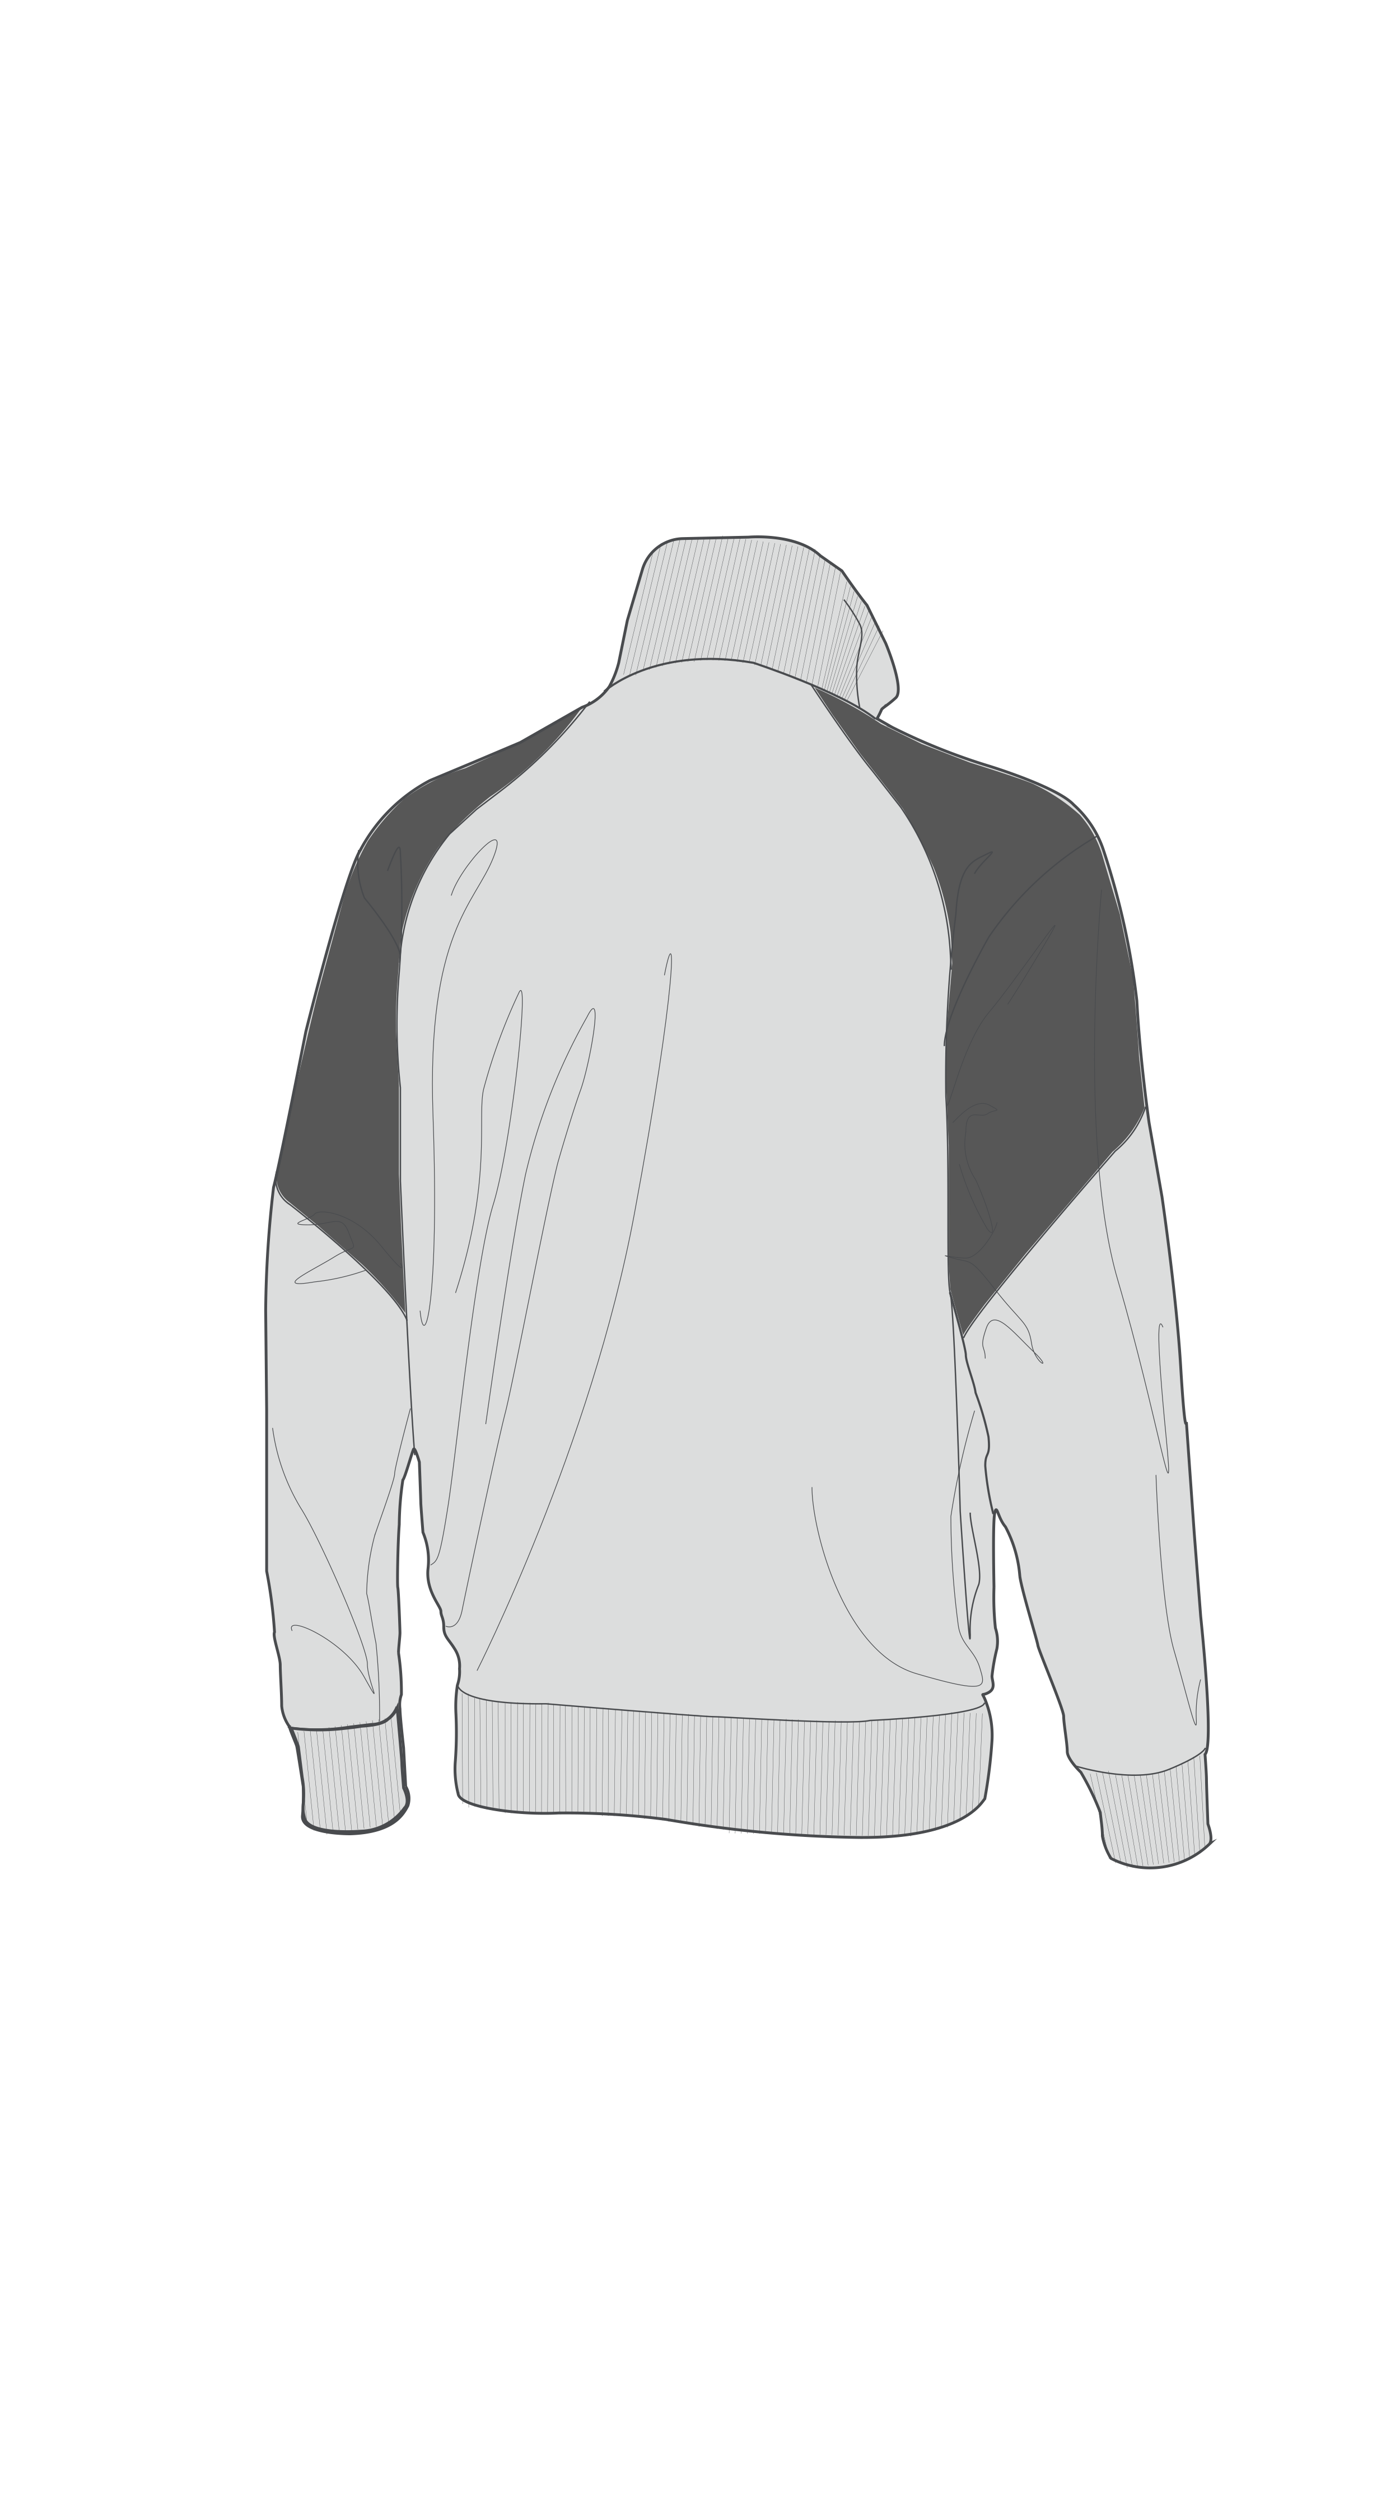 <svg xmlns="http://www.w3.org/2000/svg" viewBox="0 0 70 125"><title>OAR-6320_back</title><g id="a-color"><path d="M60.4,91.194s-.072-1.939-.072-2.225-.072-1.255-.072-1.255c.468-.468-.216-6.889-.216-6.889l-.323-4.163L59.318,71.1s-.072.789-.286-2.8-.933-8.468-.933-8.468l-.646-3.7s-.466-3.23-.611-6.1a37.594,37.594,0,0,0-1.649-7.465,5.268,5.268,0,0,0-1.508-2.331c-.825-.9-4.235-1.937-4.235-1.937a30.777,30.777,0,0,1-4.844-1.939l-.754-.431a4.758,4.758,0,0,0,.216-.431c.035-.108.25-.178.717-.609s-.5-2.727-.5-2.727l-.934-1.9c-.574-.717-1.255-1.722-1.255-1.722l-1.077-.754c-1.22-1.148-3.589-.933-3.589-.933l-3.3.073a2.163,2.163,0,0,0-2.01,1.543l-.754,2.548-.431,2.117a5.094,5.094,0,0,1-.466,1.185,2.811,2.811,0,0,1-1.363,1.04L26.02,37.12l-2.366,1-2.153.9A8.341,8.341,0,0,0,18.019,42.5c-.789,1.293-2.727,9.079-2.727,9.079s-1.326,6.746-1.614,7.786a56.234,56.234,0,0,0-.394,6.135l.037,4.989v8.074a23.611,23.611,0,0,1,.394,3.05c-.108.215.286,1.22.286,1.649s.072,1.436.072,2.047a2.131,2.131,0,0,0,.394,1.04c0,.107.325.825.359.969s.323,2.01.323,2.01a11.179,11.179,0,0,1-.037,1.471c-.07.932,2.4.9,2.4.9,2.19-.072,2.656-1.005,2.87-1.4a1.189,1.189,0,0,0-.108-.969l-.107-1.937s-.18-1.579-.18-1.939a1.525,1.525,0,0,1,.072-.717,13.141,13.141,0,0,0-.145-2.08c0-.251.073-.827.073-1.005s-.073-2.117-.108-2.261,0-2.26.072-3.157a15.766,15.766,0,0,1,.18-2.226c.108-.107.466-1.434.539-1.543s.286.647.286.647.072,1.937.072,2.045.108,1.471.108,1.471a3.61,3.61,0,0,1,.251,1.829c-.108,1.113.646,1.867.646,2.118s.143.323.143.789.251.611.537,1.077a1.557,1.557,0,0,1,.251,1.005,2.117,2.117,0,0,1-.106.825,6.986,6.986,0,0,0-.072,1.434,19.246,19.246,0,0,1-.037,2.441,5.011,5.011,0,0,0,.145,1.543c.07.681,2.977,1.077,5.022.969a38.74,38.74,0,0,1,5.383.323,61.329,61.329,0,0,0,9.653.9c5.238.038,6.135-1.792,6.278-1.935a25.073,25.073,0,0,0,.359-2.907,4.654,4.654,0,0,0-.288-1.9c-.215-.611-.286-.286.108-.5s.18-.574.18-.825a9.993,9.993,0,0,1,.25-1.363,2.123,2.123,0,0,0-.072-1.04,14.485,14.485,0,0,1-.072-2.045c0-.108-.072-3.195.037-3.7s.143.216.537.682a6.287,6.287,0,0,1,.719,2.476c.107.754.86,3.193.9,3.445s1.291,3.193,1.291,3.553.18,1.363.18,1.757.681,1.042.681,1.042a13.3,13.3,0,0,1,.97,2.008c.035.358.107.789.107,1.183a3.172,3.172,0,0,0,.431,1.113,4.276,4.276,0,0,0,4.917-.717C60.683,91.948,60.4,91.194,60.4,91.194Z" style="fill:#dcdddd"/></g><g id="b-color"><path d="M20.21,39.94a9.72,9.72,0,0,1,3.057-1.528l2.657-1.228,2.052-1.113,1.13-.711a18.21,18.21,0,0,1-4.588,4.463,15.71,15.71,0,0,0-2.579,2.519,11.693,11.693,0,0,0-1.905,4.543l-.146,2.052a25,25,0,0,0-.088,2.609l.146,2.726V58.7l.118,2.9.2,4.044A18.174,18.174,0,0,0,18.1,63.211l-2.17-1.905-1.464-1.2a1.587,1.587,0,0,1-.646-1.29l.939-4.338s.879-3.839,1.143-4.836l1.171-4.308a13.365,13.365,0,0,1,1.32-3.283,11.284,11.284,0,0,1,1.817-2.11" style="fill:#575757"/><path d="M40.735,34.381A20.721,20.721,0,0,1,44.057,36.2l2.032,1,2.385.919s2.93.917,3.263,1.113A9.477,9.477,0,0,1,54,40.751a5.4,5.4,0,0,1,1.133,2.072l.86,2.89.664,3.2s.273,3.3.293,3.909l.275,2.559a5.527,5.527,0,0,1-1.6,2.206L54.062,59.43l-2.776,3.243-2.052,2.541s-1.015,1.348-1.075,1.543l-.644-2.3-.078-1.25V57.261l-.118-2.677s-.038-2.814.058-3.673l.235-2.736s-.058-1.484-.1-1.681a13.782,13.782,0,0,0-.82-3.107,29.442,29.442,0,0,0-1.544-2.95l-.626-.82L43,37.664l-1.388-1.955Z" style="fill:#575757"/></g><g id="no-change"><path d="M26.02,37.12l3.087-1.759a2.811,2.811,0,0,0,1.363-1.04,5.1,5.1,0,0,0,.466-1.185l.431-2.117.754-2.548a2.163,2.163,0,0,1,2.01-1.543l3.3-.073s2.37-.215,3.589.933l1.077.754s.681,1.005,1.255,1.722l.934,1.9s.97,2.3.5,2.727-.682.5-.717.609a4.755,4.755,0,0,1-.216.431l.754.431A30.78,30.78,0,0,0,49.451,38.3s3.41,1.04,4.235,1.937a5.268,5.268,0,0,1,1.508,2.331,37.6,37.6,0,0,1,1.649,7.465c.145,2.87.611,6.1.611,6.1l.646,3.7s.717,4.881.933,8.468.286,2.8.286,2.8l.394,5.561.323,4.163s.684,6.421.216,6.889c0,0,.072.968.072,1.255s.072,2.225.072,2.225.288.754.073,1.005a4.276,4.276,0,0,1-4.917.717A3.173,3.173,0,0,1,55.12,91.8c0-.394-.072-.825-.106-1.183a13.3,13.3,0,0,0-.97-2.008s-.681-.646-.681-1.042-.18-1.4-.18-1.757-1.256-3.3-1.291-3.553-.79-2.691-.9-3.445a6.286,6.286,0,0,0-.719-2.476c-.394-.466-.431-1.185-.537-.682s-.037,3.589-.037,3.7a14.487,14.487,0,0,0,.072,2.045,2.123,2.123,0,0,1,.072,1.04A9.989,9.989,0,0,0,49.6,83.8c0,.251.215.611-.18.825s-.323-.108-.108.5a4.654,4.654,0,0,1,.288,1.9,25.074,25.074,0,0,1-.359,2.907c-.143.143-1.04,1.974-6.278,1.935a61.329,61.329,0,0,1-9.653-.9,38.738,38.738,0,0,0-5.383-.323c-2.045.108-4.952-.288-5.022-.969a5.008,5.008,0,0,1-.145-1.543,19.255,19.255,0,0,0,.037-2.441,6.989,6.989,0,0,1,.072-1.434,2.116,2.116,0,0,0,.107-.825,1.557,1.557,0,0,0-.251-1.005c-.286-.466-.537-.611-.537-1.077s-.143-.537-.143-.789-.754-1.005-.646-2.118a3.61,3.61,0,0,0-.251-1.829s-.108-1.363-.108-1.471-.072-2.045-.072-2.045-.216-.754-.286-.647-.431,1.436-.539,1.543a15.768,15.768,0,0,0-.18,2.226c-.072.9-.108,3.014-.072,3.157s.108,2.082.108,2.261-.073.754-.073,1.005a13.14,13.14,0,0,1,.145,2.08,1.525,1.525,0,0,0-.072.717c0,.359.18,1.939.18,1.939l.106,1.937a1.189,1.189,0,0,1,.108.969c-.215.394-.681,1.328-2.87,1.4,0,0-2.474.035-2.4-.9a11.178,11.178,0,0,0,.037-1.471s-.286-1.865-.323-2.01-.359-.862-.359-.969a2.131,2.131,0,0,1-.394-1.04c0-.611-.072-1.614-.072-2.047s-.394-1.434-.286-1.649a23.611,23.611,0,0,0-.394-3.05V70.49L13.283,65.5a56.238,56.238,0,0,1,.394-6.135c.288-1.04,1.614-7.786,1.614-7.786s1.939-7.786,2.727-9.079A8.341,8.341,0,0,1,21.5,39.022l2.153-.9Z" style="fill:none;stroke:#494b4e;stroke-miterlimit:10;stroke-width:0.141px"/><path d="M53.811,88.306s2.852.889,4.629.161c0,0,1.641-.646,1.83-1.077" style="fill:none;stroke:#494b4e;stroke-miterlimit:10;stroke-width:0.07px"/><path d="M22.889,84.269s.027.969,4.415.915c0,0,7.776.646,8.368.646s6.783.431,7.831.188c0,0,5.661-.241,5.723-.889" style="fill:none;stroke:#494b4e;stroke-miterlimit:10;stroke-width:0.07px"/><path d="M20.521,70.418s-.789,2.942-.789,3.266-.862,2.654-1.005,3.12a11.987,11.987,0,0,0-.394,2.87c.106.359.286,1.616.466,2.478a35.5,35.5,0,0,1,.18,3.91" style="fill:none;stroke:#494b4e;stroke-miterlimit:10;stroke-width:0.035px"/><path d="M23.858,83.516s5.706-11.249,7.859-22.82,2.1-15.018,1.506-11.949" style="fill:none;stroke:#494b4e;stroke-linecap:round;stroke-width:0.035px"/><path d="M13.631,71.406a10.384,10.384,0,0,0,1.4,3.982c.968,1.508,3.338,6.944,3.338,7.806s.86,2.474-.161.646-3.984-3.177-3.606-2.315" style="fill:none;stroke:#494b4e;stroke-linecap:round;stroke-width:0.035px"/><path d="M57.8,73.756s.216,6.387.9,8.756,1.185,4.593,1.113,3.408a6.582,6.582,0,0,1,.215-1.939" style="fill:none;stroke:#494b4e;stroke-linecap:round;stroke-width:0.035px"/><line x1="23.104" y1="84.664" x2="23.134" y2="90.19" style="fill:#322a27"/><line x1="23.104" y1="84.664" x2="23.134" y2="90.19" style="fill:none;stroke:#494b4e;stroke-miterlimit:10;stroke-width:0.014px"/><line x1="23.411" y1="84.676" x2="23.438" y2="90.367" style="fill:#322a27"/><line x1="23.411" y1="84.676" x2="23.438" y2="90.367" style="fill:none;stroke:#494b4e;stroke-miterlimit:10;stroke-width:0.014px"/><line x1="23.724" y1="84.888" x2="23.74" y2="90.333" style="fill:#322a27"/><line x1="23.724" y1="84.888" x2="23.74" y2="90.333" style="fill:none;stroke:#494b4e;stroke-miterlimit:10;stroke-width:0.014px"/><line x1="23.992" y1="84.915" x2="24.044" y2="90.405" style="fill:#322a27"/><line x1="23.992" y1="84.915" x2="24.044" y2="90.405" style="fill:none;stroke:#494b4e;stroke-miterlimit:10;stroke-width:0.014px"/><line x1="24.316" y1="84.996" x2="24.347" y2="90.477" style="fill:#322a27"/><line x1="24.316" y1="84.996" x2="24.347" y2="90.477" style="fill:none;stroke:#494b4e;stroke-miterlimit:10;stroke-width:0.014px"/><line x1="24.612" y1="85.049" x2="24.652" y2="90.512" style="fill:#322a27"/><line x1="24.612" y1="85.049" x2="24.652" y2="90.512" style="fill:none;stroke:#494b4e;stroke-miterlimit:10;stroke-width:0.014px"/><line x1="24.907" y1="85.077" x2="24.954" y2="90.549" style="fill:#322a27"/><line x1="24.907" y1="85.077" x2="24.954" y2="90.549" style="fill:none;stroke:#494b4e;stroke-miterlimit:10;stroke-width:0.014px"/><line x1="25.257" y1="85.157" x2="25.257" y2="90.657" style="fill:none;stroke:#494b4e;stroke-miterlimit:10;stroke-width:0.014px"/><line x1="25.553" y1="85.103" x2="25.562" y2="90.656" style="fill:#322a27"/><line x1="25.553" y1="85.103" x2="25.562" y2="90.656" style="fill:none;stroke:#494b4e;stroke-miterlimit:10;stroke-width:0.014px"/><line x1="25.877" y1="85.103" x2="25.863" y2="90.656" style="fill:#322a27"/><line x1="25.877" y1="85.103" x2="25.863" y2="90.656" style="fill:none;stroke:#494b4e;stroke-miterlimit:10;stroke-width:0.014px"/><line x1="26.173" y1="85.13" x2="26.168" y2="90.693" style="fill:#322a27"/><line x1="26.173" y1="85.13" x2="26.168" y2="90.693" style="fill:none;stroke:#494b4e;stroke-miterlimit:10;stroke-width:0.014px"/><line x1="26.495" y1="85.13" x2="26.47" y2="90.691" style="fill:#322a27"/><line x1="26.495" y1="85.13" x2="26.47" y2="90.691" style="fill:none;stroke:#494b4e;stroke-miterlimit:10;stroke-width:0.014px"/><line x1="26.791" y1="85.157" x2="26.773" y2="90.657" style="fill:#322a27"/><line x1="26.791" y1="85.157" x2="26.773" y2="90.657" style="fill:none;stroke:#494b4e;stroke-miterlimit:10;stroke-width:0.014px"/><line x1="27.088" y1="85.157" x2="27.076" y2="90.657" style="fill:#322a27"/><line x1="27.088" y1="85.157" x2="27.076" y2="90.657" style="fill:none;stroke:#494b4e;stroke-miterlimit:10;stroke-width:0.014px"/><line x1="27.411" y1="85.13" x2="27.379" y2="90.656" style="fill:#322a27"/><line x1="27.411" y1="85.13" x2="27.379" y2="90.656" style="fill:none;stroke:#494b4e;stroke-miterlimit:10;stroke-width:0.014px"/><line x1="27.68" y1="85.184" x2="27.683" y2="90.655" style="fill:#322a27"/><line x1="27.68" y1="85.184" x2="27.683" y2="90.655" style="fill:none;stroke:#494b4e;stroke-miterlimit:10;stroke-width:0.014px"/><line x1="28.003" y1="85.265" x2="27.986" y2="90.691" style="fill:#322a27"/><line x1="28.003" y1="85.265" x2="27.986" y2="90.691" style="fill:none;stroke:#494b4e;stroke-miterlimit:10;stroke-width:0.014px"/><line x1="28.271" y1="85.265" x2="28.288" y2="90.691" style="fill:#322a27"/><line x1="28.271" y1="85.265" x2="28.288" y2="90.691" style="fill:none;stroke:#494b4e;stroke-miterlimit:10;stroke-width:0.014px"/><line x1="28.594" y1="85.292" x2="28.591" y2="90.657" style="fill:#322a27"/><line x1="28.594" y1="85.292" x2="28.591" y2="90.657" style="fill:none;stroke:#494b4e;stroke-miterlimit:10;stroke-width:0.014px"/><line x1="28.917" y1="85.292" x2="28.894" y2="90.692" style="fill:#322a27"/><line x1="28.917" y1="85.292" x2="28.894" y2="90.692" style="fill:none;stroke:#494b4e;stroke-miterlimit:10;stroke-width:0.014px"/><line x1="29.213" y1="85.372" x2="29.198" y2="90.692" style="fill:#322a27"/><line x1="29.213" y1="85.372" x2="29.198" y2="90.692" style="fill:none;stroke:#494b4e;stroke-miterlimit:10;stroke-width:0.014px"/><line x1="29.509" y1="85.346" x2="29.501" y2="90.693" style="fill:#322a27"/><line x1="29.509" y1="85.346" x2="29.501" y2="90.693" style="fill:none;stroke:#494b4e;stroke-miterlimit:10;stroke-width:0.014px"/><line x1="29.832" y1="85.372" x2="29.804" y2="90.692" style="fill:#322a27"/><line x1="29.832" y1="85.372" x2="29.804" y2="90.692" style="fill:none;stroke:#494b4e;stroke-miterlimit:10;stroke-width:0.014px"/><line x1="30.155" y1="85.372" x2="30.107" y2="90.799" style="fill:#322a27"/><line x1="30.155" y1="85.372" x2="30.107" y2="90.799" style="fill:none;stroke:#494b4e;stroke-miterlimit:10;stroke-width:0.014px"/><line x1="30.424" y1="85.399" x2="30.409" y2="90.801" style="fill:#322a27"/><line x1="30.424" y1="85.399" x2="30.409" y2="90.801" style="fill:none;stroke:#494b4e;stroke-miterlimit:10;stroke-width:0.014px"/><line x1="30.774" y1="85.454" x2="30.712" y2="90.8" style="fill:#322a27"/><line x1="30.774" y1="85.454" x2="30.712" y2="90.8" style="fill:none;stroke:#494b4e;stroke-miterlimit:10;stroke-width:0.014px"/><line x1="31.098" y1="85.454" x2="31.016" y2="90.8" style="fill:#322a27"/><line x1="31.098" y1="85.454" x2="31.016" y2="90.8" style="fill:none;stroke:#494b4e;stroke-miterlimit:10;stroke-width:0.014px"/><line x1="31.393" y1="85.48" x2="31.318" y2="90.8" style="fill:#322a27"/><line x1="31.393" y1="85.48" x2="31.318" y2="90.8" style="fill:none;stroke:#494b4e;stroke-miterlimit:10;stroke-width:0.014px"/><line x1="31.674" y1="85.506" x2="31.636" y2="90.755" style="fill:#322a27"/><line x1="31.674" y1="85.506" x2="31.636" y2="90.755" style="fill:none;stroke:#494b4e;stroke-miterlimit:10;stroke-width:0.014px"/><line x1="31.975" y1="85.534" x2="31.925" y2="90.836" style="fill:#322a27"/><line x1="31.975" y1="85.534" x2="31.925" y2="90.836" style="fill:none;stroke:#494b4e;stroke-miterlimit:10;stroke-width:0.014px"/><line x1="32.28" y1="85.561" x2="32.227" y2="90.942" style="fill:#322a27"/><line x1="32.28" y1="85.561" x2="32.227" y2="90.942" style="fill:none;stroke:#494b4e;stroke-miterlimit:10;stroke-width:0.014px"/><line x1="32.586" y1="85.587" x2="32.53" y2="90.942" style="fill:#322a27"/><line x1="32.586" y1="85.587" x2="32.53" y2="90.942" style="fill:none;stroke:#494b4e;stroke-miterlimit:10;stroke-width:0.014px"/><line x1="32.892" y1="85.587" x2="32.832" y2="90.977" style="fill:#322a27"/><line x1="32.892" y1="85.587" x2="32.832" y2="90.977" style="fill:none;stroke:#494b4e;stroke-miterlimit:10;stroke-width:0.014px"/><line x1="33.198" y1="85.615" x2="33.135" y2="91.015" style="fill:#322a27"/><line x1="33.198" y1="85.615" x2="33.135" y2="91.015" style="fill:none;stroke:#494b4e;stroke-miterlimit:10;stroke-width:0.014px"/><line x1="33.503" y1="85.642" x2="33.437" y2="91.086" style="fill:#322a27"/><line x1="33.503" y1="85.642" x2="33.437" y2="91.086" style="fill:none;stroke:#494b4e;stroke-miterlimit:10;stroke-width:0.014px"/><line x1="33.809" y1="85.669" x2="33.741" y2="91.085" style="fill:#322a27"/><line x1="33.809" y1="85.669" x2="33.741" y2="91.085" style="fill:none;stroke:#494b4e;stroke-miterlimit:10;stroke-width:0.014px"/><line x1="34.114" y1="85.696" x2="34.043" y2="91.122" style="fill:#322a27"/><line x1="34.114" y1="85.696" x2="34.043" y2="91.122" style="fill:none;stroke:#494b4e;stroke-miterlimit:10;stroke-width:0.014px"/><line x1="34.42" y1="85.696" x2="34.344" y2="91.194" style="fill:#322a27"/><line x1="34.42" y1="85.696" x2="34.344" y2="91.194" style="fill:none;stroke:#494b4e;stroke-miterlimit:10;stroke-width:0.014px"/><line x1="34.725" y1="85.749" x2="34.647" y2="91.266" style="fill:#322a27"/><line x1="34.725" y1="85.749" x2="34.647" y2="91.266" style="fill:none;stroke:#494b4e;stroke-miterlimit:10;stroke-width:0.014px"/><line x1="35.031" y1="85.776" x2="34.948" y2="91.337" style="fill:#322a27"/><line x1="35.031" y1="85.776" x2="34.948" y2="91.337" style="fill:none;stroke:#494b4e;stroke-miterlimit:10;stroke-width:0.014px"/><line x1="35.337" y1="85.776" x2="35.252" y2="91.337" style="fill:#322a27"/><line x1="35.337" y1="85.776" x2="35.252" y2="91.337" style="fill:none;stroke:#494b4e;stroke-miterlimit:10;stroke-width:0.014px"/><line x1="35.643" y1="85.804" x2="35.554" y2="91.375" style="fill:#322a27"/><line x1="35.643" y1="85.804" x2="35.554" y2="91.375" style="fill:none;stroke:#494b4e;stroke-miterlimit:10;stroke-width:0.014px"/><line x1="35.948" y1="85.804" x2="35.855" y2="91.445" style="fill:#322a27"/><line x1="35.948" y1="85.804" x2="35.855" y2="91.445" style="fill:none;stroke:#494b4e;stroke-miterlimit:10;stroke-width:0.014px"/><line x1="36.253" y1="85.83" x2="36.158" y2="91.481" style="fill:#322a27"/><line x1="36.253" y1="85.83" x2="36.158" y2="91.481" style="fill:none;stroke:#494b4e;stroke-miterlimit:10;stroke-width:0.014px"/><line x1="36.559" y1="85.857" x2="36.458" y2="91.654" style="fill:#322a27"/><line x1="36.559" y1="85.857" x2="36.458" y2="91.654" style="fill:none;stroke:#494b4e;stroke-miterlimit:10;stroke-width:0.014px"/><line x1="36.864" y1="85.883" x2="36.759" y2="91.662" style="fill:#322a27"/><line x1="36.864" y1="85.883" x2="36.759" y2="91.662" style="fill:none;stroke:#494b4e;stroke-miterlimit:10;stroke-width:0.014px"/><line x1="37.171" y1="85.883" x2="37.063" y2="91.666" style="fill:#322a27"/><line x1="37.171" y1="85.883" x2="37.063" y2="91.666" style="fill:none;stroke:#494b4e;stroke-miterlimit:10;stroke-width:0.014px"/><line x1="37.475" y1="85.939" x2="37.365" y2="91.672" style="fill:#322a27"/><line x1="37.475" y1="85.939" x2="37.365" y2="91.672" style="fill:none;stroke:#494b4e;stroke-miterlimit:10;stroke-width:0.014px"/><line x1="37.781" y1="85.965" x2="37.668" y2="91.677" style="fill:#322a27"/><line x1="37.781" y1="85.965" x2="37.668" y2="91.677" style="fill:none;stroke:#494b4e;stroke-miterlimit:10;stroke-width:0.014px"/><line x1="38.086" y1="85.991" x2="37.971" y2="91.682" style="fill:#322a27"/><line x1="38.086" y1="85.991" x2="37.971" y2="91.682" style="fill:none;stroke:#494b4e;stroke-miterlimit:10;stroke-width:0.014px"/><line x1="38.393" y1="85.965" x2="38.273" y2="91.687" style="fill:#322a27"/><line x1="38.393" y1="85.965" x2="38.273" y2="91.687" style="fill:none;stroke:#494b4e;stroke-miterlimit:10;stroke-width:0.014px"/><line x1="38.699" y1="85.965" x2="38.576" y2="91.692" style="fill:#322a27"/><line x1="38.699" y1="85.965" x2="38.576" y2="91.692" style="fill:none;stroke:#494b4e;stroke-miterlimit:10;stroke-width:0.014px"/><line x1="39.004" y1="85.965" x2="38.878" y2="91.699" style="fill:#322a27"/><line x1="39.004" y1="85.965" x2="38.878" y2="91.699" style="fill:none;stroke:#494b4e;stroke-miterlimit:10;stroke-width:0.014px"/><line x1="39.311" y1="85.937" x2="39.181" y2="91.703" style="fill:#322a27"/><line x1="39.311" y1="85.937" x2="39.181" y2="91.703" style="fill:none;stroke:#494b4e;stroke-miterlimit:10;stroke-width:0.014px"/><line x1="39.616" y1="85.964" x2="39.485" y2="91.709" style="fill:#322a27"/><line x1="39.616" y1="85.964" x2="39.485" y2="91.709" style="fill:none;stroke:#494b4e;stroke-miterlimit:10;stroke-width:0.014px"/><line x1="39.921" y1="85.965" x2="39.787" y2="91.714" style="fill:#322a27"/><line x1="39.921" y1="85.965" x2="39.787" y2="91.714" style="fill:none;stroke:#494b4e;stroke-miterlimit:10;stroke-width:0.014px"/><line x1="40.226" y1="86.046" x2="40.089" y2="91.72" style="fill:#322a27"/><line x1="40.226" y1="86.046" x2="40.089" y2="91.72" style="fill:none;stroke:#494b4e;stroke-miterlimit:10;stroke-width:0.014px"/><line x1="40.533" y1="86.019" x2="40.391" y2="91.726" style="fill:#322a27"/><line x1="40.533" y1="86.019" x2="40.391" y2="91.726" style="fill:none;stroke:#494b4e;stroke-miterlimit:10;stroke-width:0.014px"/><line x1="40.839" y1="86.018" x2="40.694" y2="91.73" style="fill:#322a27"/><line x1="40.839" y1="86.018" x2="40.694" y2="91.73" style="fill:none;stroke:#494b4e;stroke-miterlimit:10;stroke-width:0.014px"/><line x1="41.144" y1="86.046" x2="40.997" y2="91.735" style="fill:#322a27"/><line x1="41.144" y1="86.046" x2="40.997" y2="91.735" style="fill:none;stroke:#494b4e;stroke-miterlimit:10;stroke-width:0.014px"/><line x1="41.45" y1="86.045" x2="41.3" y2="91.741" style="fill:#322a27"/><line x1="41.45" y1="86.045" x2="41.3" y2="91.741" style="fill:none;stroke:#494b4e;stroke-miterlimit:10;stroke-width:0.014px"/><line x1="41.756" y1="86.021" x2="41.602" y2="91.747" style="fill:#322a27"/><line x1="41.756" y1="86.021" x2="41.602" y2="91.747" style="fill:none;stroke:#494b4e;stroke-miterlimit:10;stroke-width:0.014px"/><line x1="42.062" y1="86.046" x2="41.905" y2="91.752" style="fill:#322a27"/><line x1="42.062" y1="86.046" x2="41.905" y2="91.752" style="fill:none;stroke:#494b4e;stroke-miterlimit:10;stroke-width:0.014px"/><line x1="42.366" y1="86.1" x2="42.208" y2="91.757" style="fill:#322a27"/><line x1="42.366" y1="86.1" x2="42.208" y2="91.757" style="fill:none;stroke:#494b4e;stroke-miterlimit:10;stroke-width:0.014px"/><line x1="42.674" y1="86.072" x2="42.511" y2="91.763" style="fill:#322a27"/><line x1="42.674" y1="86.072" x2="42.511" y2="91.763" style="fill:none;stroke:#494b4e;stroke-miterlimit:10;stroke-width:0.014px"/><line x1="42.98" y1="86.045" x2="42.814" y2="91.767" style="fill:#322a27"/><line x1="42.98" y1="86.045" x2="42.814" y2="91.767" style="fill:none;stroke:#494b4e;stroke-miterlimit:10;stroke-width:0.014px"/><line x1="43.287" y1="86.019" x2="43.116" y2="91.774" style="fill:#322a27"/><line x1="43.287" y1="86.019" x2="43.116" y2="91.774" style="fill:none;stroke:#494b4e;stroke-miterlimit:10;stroke-width:0.014px"/><line x1="43.593" y1="86.019" x2="43.419" y2="91.779" style="fill:#322a27"/><line x1="43.593" y1="86.019" x2="43.419" y2="91.779" style="fill:none;stroke:#494b4e;stroke-miterlimit:10;stroke-width:0.014px"/><line x1="43.9" y1="85.991" x2="43.721" y2="91.783" style="fill:#322a27"/><line x1="43.9" y1="85.991" x2="43.721" y2="91.783" style="fill:none;stroke:#494b4e;stroke-miterlimit:10;stroke-width:0.014px"/><line x1="44.206" y1="85.991" x2="44.023" y2="91.79" style="fill:#322a27"/><line x1="44.206" y1="85.991" x2="44.023" y2="91.79" style="fill:none;stroke:#494b4e;stroke-miterlimit:10;stroke-width:0.014px"/><line x1="44.513" y1="85.966" x2="44.326" y2="91.795" style="fill:#322a27"/><line x1="44.513" y1="85.966" x2="44.326" y2="91.795" style="fill:none;stroke:#494b4e;stroke-miterlimit:10;stroke-width:0.014px"/><line x1="44.821" y1="85.936" x2="44.629" y2="91.8" style="fill:#322a27"/><line x1="44.821" y1="85.936" x2="44.629" y2="91.8" style="fill:none;stroke:#494b4e;stroke-miterlimit:10;stroke-width:0.014px"/><line x1="45.127" y1="85.912" x2="44.933" y2="91.806" style="fill:#322a27"/><line x1="45.127" y1="85.912" x2="44.933" y2="91.806" style="fill:none;stroke:#494b4e;stroke-miterlimit:10;stroke-width:0.014px"/><line x1="45.435" y1="85.887" x2="45.235" y2="91.811" style="fill:#322a27"/><line x1="45.435" y1="85.887" x2="45.235" y2="91.811" style="fill:none;stroke:#494b4e;stroke-miterlimit:10;stroke-width:0.014px"/><line x1="45.742" y1="85.858" x2="45.537" y2="91.817" style="fill:#322a27"/><line x1="45.742" y1="85.858" x2="45.537" y2="91.817" style="fill:none;stroke:#494b4e;stroke-miterlimit:10;stroke-width:0.014px"/><line x1="46.048" y1="85.858" x2="45.846" y2="91.625" style="fill:#322a27"/><line x1="46.048" y1="85.858" x2="45.846" y2="91.625" style="fill:none;stroke:#494b4e;stroke-miterlimit:10;stroke-width:0.014px"/><line x1="46.354" y1="85.857" x2="46.151" y2="91.586" style="fill:#322a27"/><line x1="46.354" y1="85.857" x2="46.151" y2="91.586" style="fill:none;stroke:#494b4e;stroke-miterlimit:10;stroke-width:0.014px"/><line x1="46.662" y1="85.804" x2="46.457" y2="91.518" style="fill:#322a27"/><line x1="46.662" y1="85.804" x2="46.457" y2="91.518" style="fill:none;stroke:#494b4e;stroke-miterlimit:10;stroke-width:0.014px"/><line x1="46.972" y1="85.722" x2="46.759" y2="91.516" style="fill:#322a27"/><line x1="46.972" y1="85.722" x2="46.759" y2="91.516" style="fill:none;stroke:#494b4e;stroke-miterlimit:10;stroke-width:0.014px"/><line x1="47.278" y1="85.722" x2="47.066" y2="91.411" style="fill:#322a27"/><line x1="47.278" y1="85.722" x2="47.066" y2="91.411" style="fill:none;stroke:#494b4e;stroke-miterlimit:10;stroke-width:0.014px"/><line x1="47.588" y1="85.609" x2="47.372" y2="91.373" style="fill:#322a27"/><line x1="47.588" y1="85.609" x2="47.372" y2="91.373" style="fill:none;stroke:#494b4e;stroke-miterlimit:10;stroke-width:0.014px"/><line x1="47.895" y1="85.621" x2="47.682" y2="91.154" style="fill:#322a27"/><line x1="47.895" y1="85.621" x2="47.682" y2="91.154" style="fill:none;stroke:#494b4e;stroke-miterlimit:10;stroke-width:0.014px"/><line x1="48.201" y1="85.633" x2="47.995" y2="90.943" style="fill:#322a27"/><line x1="48.201" y1="85.633" x2="47.995" y2="90.943" style="fill:none;stroke:#494b4e;stroke-miterlimit:10;stroke-width:0.014px"/><line x1="48.506" y1="85.645" x2="48.303" y2="90.798" style="fill:#322a27"/><line x1="48.506" y1="85.645" x2="48.303" y2="90.798" style="fill:none;stroke:#494b4e;stroke-miterlimit:10;stroke-width:0.014px"/><line x1="48.813" y1="85.656" x2="48.613" y2="90.62" style="fill:#322a27"/><line x1="48.813" y1="85.656" x2="48.613" y2="90.62" style="fill:none;stroke:#494b4e;stroke-miterlimit:10;stroke-width:0.014px"/><line x1="49.119" y1="85.668" x2="48.931" y2="90.299" style="fill:#322a27"/><line x1="49.119" y1="85.668" x2="48.931" y2="90.299" style="fill:none;stroke:#494b4e;stroke-miterlimit:10;stroke-width:0.014px"/><path d="M40.6,74.365c0,2.1,1.561,8.235,5.22,9.312s3.446.646,3.177-.27-.915-1.13-1.077-2.1a41.762,41.762,0,0,1-.376-5.491,38.857,38.857,0,0,1,1.183-5.273" style="fill:none;stroke:#494b4e;stroke-linecap:round;stroke-width:0.035px"/><path d="M21.544,78.241c.323-.215.431-.215.86-2.96S23.75,63.17,24.665,60.211s1.83-11.68,1.291-10.6a28.438,28.438,0,0,0-1.775,4.842c-.323,1.4.431,4.523-1.4,10.174" style="fill:none;stroke:#494b4e;stroke-linecap:round;stroke-width:0.035px"/><path d="M22.3,81.309s.592.27.807-.807,1.722-8.18,2.153-9.851,2.045-10.225,2.637-12.54c0,0,.646-2.26,1.13-3.606s1.185-5.381.323-3.659A29.694,29.694,0,0,0,26.281,58.7c-.754,3.606-1.992,12.487-1.992,12.487" style="fill:none;stroke:#494b4e;stroke-linecap:round;stroke-width:0.035px"/><path d="M22.566,44.763c.431-1.453,3.014-4.2,2.1-1.884S21.328,46.593,21.651,55.8s-.431,11.948-.646,9.743" style="fill:none;stroke:#494b4e;stroke-linecap:round;stroke-width:0.035px"/><path d="M17.939,42.5a4.612,4.612,0,0,0,.286,2.4s1.785,2.135,1.785,2.925" style="fill:none;stroke:#494b4e;stroke-miterlimit:10;stroke-width:0.07px"/><path d="M19.374,43.543c.431-1.148.646-1.508.646-.862a44.332,44.332,0,0,1-.072,6.1,29.326,29.326,0,0,0,.072,5.6v4.664s.431,10.19.717,13.708" style="fill:none;stroke:#494b4e;stroke-miterlimit:10;stroke-width:0.07px"/><path d="M13.83,58.571a1.532,1.532,0,0,0,.666,1.654s5.188,4.019,5.861,5.809" style="fill:none;stroke:#494b4e;stroke-width:0.07px"/><path d="M19.983,48.134a11.043,11.043,0,0,1,2.5-6.441l1.338-1.225,1.31-1a23.427,23.427,0,0,0,4.356-4.391" style="fill:none;stroke:#494b4e;stroke-miterlimit:10;stroke-width:0.07px"/><path d="M20.037,63.17s.431.862-.968-.86S15.946,60.425,15.73,60.7s-1.561.538-.321.538,1.667-.592,2.045.431.376.484-.754,1.183-3.177,1.616-.97,1.238a11.136,11.136,0,0,0,2.584-.592" style="fill:none;stroke:#494b4e;stroke-linecap:round;stroke-width:0.035px"/><path d="M47.648,56.12c.323-.323,1.132-1.238,1.83-.862s.27.163-.108.431-1.077-.431-1.077.915a3.245,3.245,0,0,0,.486,2.37c.644,1.4,1.183,3.228.591,2.474a13.926,13.926,0,0,1-1.4-3.23" style="fill:none;stroke:#494b4e;stroke-linecap:round;stroke-width:0.035px"/><path d="M30.209,34.572s2.513-2.3,7.463-1.434c0,0,4.378,1.434,6.1,2.8" style="fill:none;stroke:#494b4e;stroke-miterlimit:10;stroke-width:0.106px"/><path d="M42.983,35.362a8.754,8.754,0,0,1-.145-2.01c.073-.932.431-1.577.145-2.152a8.921,8.921,0,0,0-.789-1.221" style="fill:none;stroke:#494b4e;stroke-miterlimit:10;stroke-width:0.07px"/><path d="M47.378,55.258c.216-.323.862-3.23,2.1-4.681s4.252-5.922,2.96-3.716S50.5,50.038,50.394,50.2" style="fill:none;stroke:#494b4e;stroke-linecap:round;stroke-width:0.035px"/><path d="M40.543,34.214s1.869,2.857,3.06,4.306l1.438,1.842a14.252,14.252,0,0,1,2.478,7.347l.045.772" style="fill:none;stroke:#494b4e;stroke-miterlimit:10;stroke-width:0.07px"/><line x1="32.663" y1="27.541" x2="31.179" y2="33.726" style="fill:none;stroke:#494b4e;stroke-miterlimit:10;stroke-width:0.014px"/><line x1="33.055" y1="27.161" x2="31.483" y2="33.742" style="fill:none;stroke:#494b4e;stroke-miterlimit:10;stroke-width:0.014px"/><line x1="33.38" y1="27.053" x2="31.786" y2="33.761" style="fill:none;stroke:#494b4e;stroke-miterlimit:10;stroke-width:0.014px"/><line x1="33.699" y1="26.972" x2="32.152" y2="33.515" style="fill:none;stroke:#494b4e;stroke-miterlimit:10;stroke-width:0.014px"/><line x1="34.017" y1="26.897" x2="32.466" y2="33.486" style="fill:none;stroke:#494b4e;stroke-miterlimit:10;stroke-width:0.014px"/><line x1="34.318" y1="26.891" x2="32.799" y2="33.374" style="fill:none;stroke:#494b4e;stroke-miterlimit:10;stroke-width:0.014px"/><line x1="34.617" y1="26.888" x2="33.123" y2="33.301" style="fill:none;stroke:#494b4e;stroke-miterlimit:10;stroke-width:0.014px"/><line x1="34.926" y1="26.849" x2="33.45" y2="33.214" style="fill:none;stroke:#494b4e;stroke-miterlimit:10;stroke-width:0.014px"/><line x1="35.222" y1="26.863" x2="33.771" y2="33.159" style="fill:none;stroke:#494b4e;stroke-miterlimit:10;stroke-width:0.014px"/><line x1="35.52" y1="26.869" x2="34.084" y2="33.127" style="fill:none;stroke:#494b4e;stroke-miterlimit:10;stroke-width:0.014px"/><line x1="35.827" y1="26.831" x2="34.4" y2="33.083" style="fill:none;stroke:#494b4e;stroke-miterlimit:10;stroke-width:0.014px"/><line x1="36.136" y1="26.785" x2="34.707" y2="33.085" style="fill:none;stroke:#494b4e;stroke-miterlimit:10;stroke-width:0.014px"/><line x1="36.426" y1="26.826" x2="35.028" y2="33.025" style="fill:none;stroke:#494b4e;stroke-miterlimit:10;stroke-width:0.014px"/><line x1="36.715" y1="26.868" x2="35.339" y2="33" style="fill:none;stroke:#494b4e;stroke-miterlimit:10;stroke-width:0.014px"/><line x1="37.004" y1="26.909" x2="35.643" y2="33.01" style="fill:none;stroke:#494b4e;stroke-miterlimit:10;stroke-width:0.014px"/><line x1="37.294" y1="26.951" x2="35.946" y2="33.029" style="fill:none;stroke:#494b4e;stroke-miterlimit:10;stroke-width:0.014px"/><line x1="37.583" y1="26.992" x2="36.252" y2="33.033" style="fill:none;stroke:#494b4e;stroke-miterlimit:10;stroke-width:0.014px"/><line x1="37.872" y1="27.033" x2="36.556" y2="33.035" style="fill:none;stroke:#494b4e;stroke-miterlimit:10;stroke-width:0.014px"/><line x1="38.162" y1="27.075" x2="36.852" y2="33.089" style="fill:none;stroke:#494b4e;stroke-miterlimit:10;stroke-width:0.014px"/><line x1="38.451" y1="27.117" x2="37.147" y2="33.142" style="fill:none;stroke:#494b4e;stroke-miterlimit:10;stroke-width:0.014px"/><line x1="38.74" y1="27.158" x2="37.452" y2="33.139" style="fill:none;stroke:#494b4e;stroke-miterlimit:10;stroke-width:0.014px"/><line x1="39.03" y1="27.2" x2="37.735" y2="33.249" style="fill:none;stroke:#494b4e;stroke-miterlimit:10;stroke-width:0.014px"/><line x1="39.319" y1="27.241" x2="38.028" y2="33.316" style="fill:none;stroke:#494b4e;stroke-miterlimit:10;stroke-width:0.014px"/><line x1="39.608" y1="27.282" x2="38.32" y2="33.381" style="fill:none;stroke:#494b4e;stroke-miterlimit:10;stroke-width:0.014px"/><line x1="39.897" y1="27.324" x2="38.614" y2="33.44" style="fill:none;stroke:#494b4e;stroke-miterlimit:10;stroke-width:0.014px"/><line x1="40.187" y1="27.366" x2="38.889" y2="33.591" style="fill:none;stroke:#494b4e;stroke-miterlimit:10;stroke-width:0.014px"/><line x1="40.476" y1="27.407" x2="39.171" y2="33.709" style="fill:none;stroke:#494b4e;stroke-miterlimit:10;stroke-width:0.014px"/><line x1="40.765" y1="27.449" x2="39.457" y2="33.809" style="fill:none;stroke:#494b4e;stroke-miterlimit:10;stroke-width:0.014px"/><line x1="40.984" y1="27.832" x2="39.741" y2="33.919" style="fill:none;stroke:#494b4e;stroke-miterlimit:10;stroke-width:0.014px"/><line x1="41.256" y1="27.967" x2="40.026" y2="34.024" style="fill:none;stroke:#494b4e;stroke-miterlimit:10;stroke-width:0.014px"/><line x1="41.519" y1="28.139" x2="40.313" y2="34.128" style="fill:none;stroke:#494b4e;stroke-miterlimit:10;stroke-width:0.014px"/><line x1="41.766" y1="28.397" x2="40.59" y2="34.277" style="fill:none;stroke:#494b4e;stroke-miterlimit:10;stroke-width:0.014px"/><line x1="42.046" y1="28.486" x2="40.893" y2="34.294" style="fill:none;stroke:#494b4e;stroke-miterlimit:10;stroke-width:0.014px"/><line x1="42.341" y1="29.074" x2="41.081" y2="34.495" style="fill:none;stroke:#494b4e;stroke-miterlimit:10;stroke-width:0.014px"/><line x1="42.522" y1="29.32" x2="41.207" y2="34.55" style="fill:none;stroke:#494b4e;stroke-miterlimit:10;stroke-width:0.014px"/><line x1="42.703" y1="29.566" x2="41.334" y2="34.606" style="fill:none;stroke:#494b4e;stroke-miterlimit:10;stroke-width:0.014px"/><line x1="42.883" y1="29.812" x2="41.459" y2="34.661" style="fill:none;stroke:#494b4e;stroke-miterlimit:10;stroke-width:0.014px"/><line x1="43.064" y1="30.058" x2="41.585" y2="34.716" style="fill:none;stroke:#494b4e;stroke-miterlimit:10;stroke-width:0.014px"/><line x1="43.245" y1="30.304" x2="41.711" y2="34.772" style="fill:none;stroke:#494b4e;stroke-miterlimit:10;stroke-width:0.014px"/><line x1="43.426" y1="30.551" x2="41.837" y2="34.827" style="fill:none;stroke:#494b4e;stroke-miterlimit:10;stroke-width:0.014px"/><line x1="43.607" y1="30.797" x2="41.963" y2="34.882" style="fill:none;stroke:#494b4e;stroke-miterlimit:10;stroke-width:0.014px"/><line x1="43.787" y1="31.043" x2="42.088" y2="34.937" style="fill:none;stroke:#494b4e;stroke-miterlimit:10;stroke-width:0.014px"/><line x1="43.968" y1="31.289" x2="42.215" y2="34.993" style="fill:none;stroke:#494b4e;stroke-miterlimit:10;stroke-width:0.014px"/><line x1="44.149" y1="31.535" x2="42.341" y2="35.048" style="fill:none;stroke:#494b4e;stroke-miterlimit:10;stroke-width:0.014px"/><path d="M49.657,75.658a14.7,14.7,0,0,1-.394-2.368c0-.754.268-.378.161-1.454a15.021,15.021,0,0,0-.646-2.206c-.055-.484-.486-1.508-.486-1.884s-.789-3.105-.789-3.105" style="fill:none;stroke:#494b4e;stroke-linecap:round;stroke-width:0.106px"/><path d="M49.854,61.125c-.107.484-.915,1.776-1.561,1.776s-1.561-.268-.646,0,.807-.106,2.1,1.561,1.667,1.616,1.829,2.692,1.13,1.4.108.431-1.992-2.261-2.368-1.185-.055.86-.055,1.508" style="fill:none;stroke:#494b4e;stroke-linecap:round;stroke-width:0.035px"/><path d="M48.725,43.686c.288-.574,1.363-1.363.646-1s-1.434.5-1.577,3.015a65.954,65.954,0,0,0-.5,9.114c.216,3.588,0,9.042.216,9.831s.5,10.908.5,10.908.5,7.751.5,6.172a6.051,6.051,0,0,1,.429-2.511c.216-.79-.429-2.8-.429-3.588" style="fill:none;stroke:#494b4e;stroke-miterlimit:10;stroke-width:0.07px"/><path d="M57.284,55.326a4.818,4.818,0,0,1-1.524,2.228s-7.059,8.05-7.581,9.34" style="fill:none;stroke:#494b4e;stroke-miterlimit:10;stroke-width:0.07px"/><path d="M54.825,41.82a16.7,16.7,0,0,0-5.381,5.024S47.217,50.72,47.217,52.3" style="fill:none;stroke:#494b4e;stroke-miterlimit:10;stroke-width:0.07px"/><path d="M55.076,44.494s-1.185,12.7.807,19.484,2.907,12.81,2.423,7.859-.431-6.137-.161-5.489" style="fill:none;stroke:#494b4e;stroke-linecap:round;stroke-width:0.035px"/><path d="M14.564,86.4a10.644,10.644,0,0,0,2.494.033s.835-.088.939-.116,1.07-.03,1.391-.351a1.343,1.343,0,0,0,.469-.572s.235,2.564.235,2.771.088,1.23.088,1.23.366.689.043,1a2.774,2.774,0,0,1-2.183,1.157s-2.418.206-2.784-.571a1.969,1.969,0,0,1-.088-.894,4.532,4.532,0,0,0-.058-1.23l-.191-1.526-.116-.323Z" style="fill:none;stroke:#494b4e;stroke-miterlimit:10;stroke-width:0.141px"/><line x1="14.888" y1="86.604" x2="15.367" y2="91.302" style="fill:#322a27"/><line x1="14.888" y1="86.604" x2="15.367" y2="91.302" style="fill:none;stroke:#494b4e;stroke-miterlimit:10;stroke-width:0.014px"/><line x1="15.199" y1="86.555" x2="15.703" y2="91.523" style="fill:#322a27"/><line x1="15.199" y1="86.555" x2="15.703" y2="91.523" style="fill:none;stroke:#494b4e;stroke-miterlimit:10;stroke-width:0.014px"/><line x1="15.51" y1="86.507" x2="16.014" y2="91.48" style="fill:#322a27"/><line x1="15.51" y1="86.507" x2="16.014" y2="91.48" style="fill:none;stroke:#494b4e;stroke-miterlimit:10;stroke-width:0.014px"/><line x1="15.821" y1="86.457" x2="16.351" y2="91.723" style="fill:#322a27"/><line x1="15.821" y1="86.457" x2="16.351" y2="91.723" style="fill:none;stroke:#494b4e;stroke-miterlimit:10;stroke-width:0.014px"/><line x1="16.132" y1="86.407" x2="16.661" y2="91.672" style="fill:#322a27"/><line x1="16.132" y1="86.407" x2="16.661" y2="91.672" style="fill:none;stroke:#494b4e;stroke-miterlimit:10;stroke-width:0.014px"/><line x1="16.443" y1="86.358" x2="16.968" y2="91.623" style="fill:#322a27"/><line x1="16.443" y1="86.358" x2="16.968" y2="91.623" style="fill:none;stroke:#494b4e;stroke-miterlimit:10;stroke-width:0.014px"/><line x1="16.754" y1="86.309" x2="17.278" y2="91.572" style="fill:#322a27"/><line x1="16.754" y1="86.309" x2="17.278" y2="91.572" style="fill:none;stroke:#494b4e;stroke-miterlimit:10;stroke-width:0.014px"/><line x1="17.065" y1="86.26" x2="17.586" y2="91.522" style="fill:#322a27"/><line x1="17.065" y1="86.26" x2="17.586" y2="91.522" style="fill:none;stroke:#494b4e;stroke-miterlimit:10;stroke-width:0.014px"/><line x1="17.375" y1="86.211" x2="17.894" y2="91.471" style="fill:#322a27"/><line x1="17.375" y1="86.211" x2="17.894" y2="91.471" style="fill:none;stroke:#494b4e;stroke-miterlimit:10;stroke-width:0.014px"/><line x1="17.687" y1="86.162" x2="18.203" y2="91.422" style="fill:#322a27"/><line x1="17.687" y1="86.162" x2="18.203" y2="91.422" style="fill:none;stroke:#494b4e;stroke-miterlimit:10;stroke-width:0.014px"/><line x1="17.997" y1="86.112" x2="18.512" y2="91.37" style="fill:#322a27"/><line x1="17.997" y1="86.112" x2="18.512" y2="91.37" style="fill:none;stroke:#494b4e;stroke-miterlimit:10;stroke-width:0.014px"/><line x1="18.308" y1="86.063" x2="18.819" y2="91.321" style="fill:#322a27"/><line x1="18.308" y1="86.063" x2="18.819" y2="91.321" style="fill:none;stroke:#494b4e;stroke-miterlimit:10;stroke-width:0.014px"/><line x1="18.619" y1="86.013" x2="19.129" y2="91.268" style="fill:#322a27"/><line x1="18.619" y1="86.013" x2="19.129" y2="91.268" style="fill:none;stroke:#494b4e;stroke-miterlimit:10;stroke-width:0.014px"/><line x1="18.93" y1="85.965" x2="19.438" y2="91.218" style="fill:#322a27"/><line x1="18.93" y1="85.965" x2="19.438" y2="91.218" style="fill:none;stroke:#494b4e;stroke-miterlimit:10;stroke-width:0.014px"/><line x1="19.241" y1="85.915" x2="19.724" y2="90.944" style="fill:#322a27"/><line x1="19.241" y1="85.915" x2="19.724" y2="90.944" style="fill:none;stroke:#494b4e;stroke-miterlimit:10;stroke-width:0.014px"/><line x1="19.552" y1="85.866" x2="20.022" y2="90.765" style="fill:#322a27"/><line x1="19.552" y1="85.866" x2="20.022" y2="90.765" style="fill:none;stroke:#494b4e;stroke-miterlimit:10;stroke-width:0.014px"/><path d="M14.387,86.35a10.456,10.456,0,0,0,3.093-.037l1.1-.133a1.34,1.34,0,0,0,1.238-.862" style="fill:none;stroke:#494b4e;stroke-miterlimit:10;stroke-width:0.07px"/><line x1="54.51" y1="88.685" x2="55.461" y2="92.938" style="fill:none;stroke:#494b4e;stroke-miterlimit:10;stroke-width:0.014px"/><line x1="54.815" y1="88.635" x2="55.78" y2="93.148" style="fill:none;stroke:#494b4e;stroke-miterlimit:10;stroke-width:0.014px"/><line x1="55.119" y1="88.585" x2="56.056" y2="93.179" style="fill:none;stroke:#494b4e;stroke-miterlimit:10;stroke-width:0.014px"/><line x1="55.424" y1="88.535" x2="56.367" y2="93.397" style="fill:none;stroke:#494b4e;stroke-miterlimit:10;stroke-width:0.014px"/><line x1="55.775" y1="88.741" x2="56.627" y2="93.364" style="fill:none;stroke:#494b4e;stroke-miterlimit:10;stroke-width:0.014px"/><line x1="56.09" y1="88.765" x2="56.887" y2="93.329" style="fill:none;stroke:#494b4e;stroke-miterlimit:10;stroke-width:0.014px"/><line x1="56.395" y1="88.736" x2="57.148" y2="93.295" style="fill:none;stroke:#494b4e;stroke-miterlimit:10;stroke-width:0.014px"/><line x1="56.705" y1="88.742" x2="57.407" y2="93.262" style="fill:none;stroke:#494b4e;stroke-miterlimit:10;stroke-width:0.014px"/><line x1="57.013" y1="88.741" x2="57.668" y2="93.227" style="fill:none;stroke:#494b4e;stroke-miterlimit:10;stroke-width:0.014px"/><line x1="57.319" y1="88.739" x2="57.928" y2="93.194" style="fill:none;stroke:#494b4e;stroke-miterlimit:10;stroke-width:0.014px"/><line x1="57.619" y1="88.682" x2="58.188" y2="93.158" style="fill:none;stroke:#494b4e;stroke-miterlimit:10;stroke-width:0.014px"/><line x1="57.918" y1="88.625" x2="58.449" y2="93.124" style="fill:none;stroke:#494b4e;stroke-miterlimit:10;stroke-width:0.014px"/><line x1="58.212" y1="88.523" x2="58.708" y2="93.091" style="fill:none;stroke:#494b4e;stroke-miterlimit:10;stroke-width:0.014px"/><line x1="58.509" y1="88.442" x2="58.968" y2="93.056" style="fill:none;stroke:#494b4e;stroke-miterlimit:10;stroke-width:0.014px"/><line x1="58.802" y1="88.306" x2="59.228" y2="93.022" style="fill:none;stroke:#494b4e;stroke-miterlimit:10;stroke-width:0.014px"/><line x1="59.095" y1="88.145" x2="59.489" y2="92.989" style="fill:none;stroke:#494b4e;stroke-miterlimit:10;stroke-width:0.014px"/><line x1="59.393" y1="88.035" x2="59.735" y2="92.751" style="fill:none;stroke:#494b4e;stroke-miterlimit:10;stroke-width:0.014px"/><line x1="59.687" y1="87.835" x2="59.989" y2="92.588" style="fill:none;stroke:#494b4e;stroke-miterlimit:10;stroke-width:0.014px"/><line x1="59.992" y1="87.785" x2="60.243" y2="92.396" style="fill:none;stroke:#494b4e;stroke-miterlimit:10;stroke-width:0.014px"/></g><g id="position-g"><g class="mrk001"><path d="M25.578,42.009h.864a.936.936,0,0,1,.739.278,1.221,1.221,0,0,1,.247.832,1.179,1.179,0,0,1-.27.832,1.008,1.008,0,0,1-.777.291h-.8Zm.366.317v1.588H26.4a.586.586,0,0,0,.49-.2.987.987,0,0,0,.157-.616.905.905,0,0,0-.158-.576.558.558,0,0,0-.463-.2Z" style="fill:none"/><path d="M27.8,42.009h1.6v.328H28.17v.584h1.142v.312H28.17v.675h1.278v.335H27.8Z" style="fill:none"/><path d="M31.407,42.661l-.354,0a.4.4,0,0,0-.143-.3.538.538,0,0,0-.351-.108.489.489,0,0,0-.3.085.257.257,0,0,0-.014.419,1.278,1.278,0,0,0,.427.165,1.551,1.551,0,0,1,.645.27.538.538,0,0,1,.151.406.621.621,0,0,1-.236.507.971.971,0,0,1-.631.192.959.959,0,0,1-.648-.2.768.768,0,0,1-.248-.576h.361a.452.452,0,0,0,.163.337.62.62,0,0,0,.4.12.505.505,0,0,0,.314-.092.277.277,0,0,0,.122-.227.273.273,0,0,0-.034-.121.4.4,0,0,0-.087-.116,1,1,0,0,0-.392-.155l-.1-.024a1.2,1.2,0,0,1-.53-.251.555.555,0,0,1-.155-.415A.548.548,0,0,1,30,42.127a.962.962,0,0,1,.6-.175.852.852,0,0,1,.584.192A.664.664,0,0,1,31.407,42.661Z" style="fill:none"/><path d="M33.733,42.708h-.367a.46.46,0,0,0-.178-.313.628.628,0,0,0-.388-.111.6.6,0,0,0-.5.217.951.951,0,0,0-.175.613,1,1,0,0,0,.178.628.637.637,0,0,0,.894.084.551.551,0,0,0,.178-.383h.364a.84.84,0,0,1-.283.621.981.981,0,0,1-.681.242.951.951,0,0,1-.754-.314,1.263,1.263,0,0,1-.276-.863,1.249,1.249,0,0,1,.279-.866,1.137,1.137,0,0,1,1.428-.109A.768.768,0,0,1,33.733,42.708Z" style="fill:none"/><path d="M34.1,42.009h1.6v.328H34.469v.584h1.142v.312H34.469v.675h1.278v.335H34.1Z" style="fill:none"/><path d="M36.109,42.009H36.5l1.042,1.671V42.009h.36v2.233h-.392l-1.048-1.671v1.671h-.357Z" style="fill:none"/><path d="M38.169,42.009h1.748v.328h-.686v1.906h-.37V42.337h-.691Z" style="fill:none"/><path d="M40.186,42.009h1.6v.328H40.552v.584h1.142v.312H40.552v.675H41.83v.335H40.186Z" style="fill:none"/></g><g class="mrk002"><path d="M25.578,44.053l.3-2.046H26.7a1.306,1.306,0,0,1,.478.069.709.709,0,0,1,.3.236.812.812,0,0,1,.131.269,1.221,1.221,0,0,1,.046.342,1.014,1.014,0,0,1-1.125,1.129Zm.723-.507h.152a.88.88,0,0,0,.234-.024.35.35,0,0,0,.141-.081.5.5,0,0,0,.121-.212.957.957,0,0,0,.047-.3.473.473,0,0,0-.089-.326.411.411,0,0,0-.307-.094h-.147Z" style="fill:none"/><path d="M27.794,44.053l.313-2.046h1.584l-.075.488h-.944l-.046.281h.84l-.074.456h-.837l-.043.328h1.006l-.071.495Z" style="fill:none"/><path d="M29.7,43.4h.636v.005a.206.206,0,0,0,.079.173.365.365,0,0,0,.226.06.275.275,0,0,0,.166-.042.144.144,0,0,0,.057-.123q0-.1-.256-.208l-.1-.042a1.5,1.5,0,0,1-.489-.3.5.5,0,0,1-.129-.351.539.539,0,0,1,.216-.456,1.186,1.186,0,0,1,1.219.01.645.645,0,0,1,.25.489h-.612a.224.224,0,0,0-.079-.155.3.3,0,0,0-.186-.051.211.211,0,0,0-.133.04.122.122,0,0,0-.052.1q0,.09.309.218l.2.083a.944.944,0,0,1,.364.254.531.531,0,0,1,.117.344.571.571,0,0,1-.231.484,1.065,1.065,0,0,1-.65.173,1.092,1.092,0,0,1-.678-.186A.617.617,0,0,1,29.7,43.4Z" style="fill:none"/><path d="M33.174,43.274h.63a.986.986,0,0,1-.337.617,1.018,1.018,0,0,1-.672.222,1,1,0,0,1-.733-.264.971.971,0,0,1-.267-.724,1.3,1.3,0,0,1,.076-.44,1.171,1.171,0,0,1,.218-.376,1,1,0,0,1,.364-.267,1.169,1.169,0,0,1,.468-.091.948.948,0,0,1,.659.214.887.887,0,0,1,.266.622h-.612a.356.356,0,0,0-.087-.244.3.3,0,0,0-.229-.088.4.4,0,0,0-.344.2.9.9,0,0,0-.131.513.535.535,0,0,0,.084.327.293.293,0,0,0,.248.11.374.374,0,0,0,.244-.085A.506.506,0,0,0,33.174,43.274Z" style="fill:none"/><path d="M33.954,44.053l.313-2.046h1.584l-.075.488h-.944l-.046.281h.84l-.074.456h-.837l-.043.328h1.006l-.071.495Z" style="fill:none"/><path d="M35.879,44.053l.307-2.046h.6l.476,1.045a.625.625,0,0,1,.038.117.72.72,0,0,1,.016.125q0-.071,0-.133t.01-.11l.157-1.043H38.1l-.313,2.046h-.6l-.484-1.063a.519.519,0,0,1-.024-.09,1.3,1.3,0,0,1-.019-.133v.056q0,.051,0,.1T36.64,43l-.154,1.053Z" style="fill:none"/><path d="M38.514,44.053l.225-1.525h-.581l.086-.521h1.789l-.089.521h-.555l-.223,1.525Z" style="fill:none"/><path d="M39.933,44.053l.313-2.046H41.83l-.075.488H40.81l-.046.281h.84l-.074.456h-.837l-.043.328h1.006l-.071.495Z" style="fill:none"/></g><g class="mrk006"><path d="M25.578,44.211v-.393a.132.132,0,0,0,.062-.066.379.379,0,0,0,.018-.138V42.586a.373.373,0,0,0-.018-.137.133.133,0,0,0-.062-.066V42h.847a1.093,1.093,0,0,1,.7.162.809.809,0,0,1,.182.614v.665a.8.8,0,0,1-.182.613,1.094,1.094,0,0,1-.7.162Zm.773-.483h.08a.184.184,0,0,0,.147-.047.3.3,0,0,0,.039-.182v-.812a.258.258,0,0,0-.038-.167.2.2,0,0,0-.147-.041h-.08Z" style="fill:none"/><path d="M27.646,44.211v-.393a.136.136,0,0,0,.065-.068.374.374,0,0,0,.018-.135V42.586a.374.374,0,0,0-.018-.135.13.13,0,0,0-.065-.067V42h1.661v.734h-.636v-.063a.233.233,0,0,0-.041-.161.217.217,0,0,0-.155-.041h-.06v.393h.44v.429h-.44v.447l.022,0h.036a.186.186,0,0,0,.154-.056.327.327,0,0,0,.044-.2v-.047l0-.033h.636v.808Z" style="fill:none"/><path d="M29.677,44.017v-.609h.672v.122a.408.408,0,0,0,.031.194.119.119,0,0,0,.11.051.124.124,0,0,0,.1-.051.235.235,0,0,0,.038-.143q0-.172-.327-.269l-.095-.029a1,1,0,0,1-.461-.243.6.6,0,0,1-.106-.386.673.673,0,0,1,.194-.533.9.9,0,0,1,.6-.17,1.57,1.57,0,0,1,.442.06,1.4,1.4,0,0,1,.391.184v.55h-.65v-.1a.3.3,0,0,0-.036-.162.118.118,0,0,0-.1-.056.133.133,0,0,0-.1.039.17.17,0,0,0-.035.116q0,.149.341.246l.044.013a.962.962,0,0,1,.491.256.752.752,0,0,1,.11.453.662.662,0,0,1-.2.531.933.933,0,0,1-.619.173,1.685,1.685,0,0,1-.47-.062A1.057,1.057,0,0,1,29.677,44.017Z" style="fill:none"/><path d="M33.288,42.2v.613h-.665V42.64a.34.34,0,0,0-.031-.169.109.109,0,0,0-.1-.05.112.112,0,0,0-.1.048.339.339,0,0,0-.031.17v.922a.335.335,0,0,0,.031.169.112.112,0,0,0,.1.048.11.11,0,0,0,.1-.048.342.342,0,0,0,.03-.169v-.278h.665v.74a1,1,0,0,1-.353.175,1.767,1.767,0,0,1-.477.058.859.859,0,0,1-.613-.176.848.848,0,0,1-.179-.614v-.722a.857.857,0,0,1,.177-.612.813.813,0,0,1,.594-.18,1.686,1.686,0,0,1,.467.062A1.229,1.229,0,0,1,33.288,42.2Z" style="fill:none"/><path d="M33.627,44.211v-.393a.136.136,0,0,0,.065-.068.374.374,0,0,0,.018-.135V42.586a.374.374,0,0,0-.018-.135.13.13,0,0,0-.065-.067V42h1.661v.734h-.636v-.063a.233.233,0,0,0-.041-.161.217.217,0,0,0-.155-.041H34.4v.393h.44v.429H34.4v.447l.022,0h.036a.186.186,0,0,0,.154-.056.327.327,0,0,0,.044-.2v-.047l0-.033h.636v.808Z" style="fill:none"/><path d="M36.253,43.614a.4.4,0,0,0,.018.146.109.109,0,0,0,.065.058v.393h-.71v-.393a.141.141,0,0,0,.064-.068.361.361,0,0,0,.019-.135V42.586a.361.361,0,0,0-.019-.135.134.134,0,0,0-.064-.067V42h.764l.421,1.121v-.53a.332.332,0,0,0-.021-.143.135.135,0,0,0-.075-.059V42h.723v.389a.123.123,0,0,0-.063.063.392.392,0,0,0-.017.139v1.625h-.675l-.43-1.056Z" style="fill:none"/><path d="M39.688,42V43H39.2v-.377a.223.223,0,0,0-.029-.135.145.145,0,0,0-.108-.04v1.165a.269.269,0,0,0,.026.138.178.178,0,0,0,.093.066v.393h-.9v-.393a.169.169,0,0,0,.091-.064.279.279,0,0,0,.026-.14V42.449a.145.145,0,0,0-.108.04.223.223,0,0,0-.029.135V43h-.484V42Z" style="fill:none"/><path d="M40.027,44.211v-.393a.136.136,0,0,0,.065-.068.374.374,0,0,0,.018-.135V42.586a.374.374,0,0,0-.018-.135.13.13,0,0,0-.065-.067V42h1.661v.734h-.636v-.063a.233.233,0,0,0-.041-.161.217.217,0,0,0-.155-.041H40.8v.393h.44v.429H40.8v.447l.022,0h.036a.186.186,0,0,0,.154-.056.327.327,0,0,0,.044-.2v-.047l0-.033h.636v.808Z" style="fill:none"/></g><g class="mrk021"><path d="M25.738,42.346a.215.215,0,0,0-.155-.239.5.5,0,0,1,0-.1h.954a2.348,2.348,0,0,1,.584.055,1.025,1.025,0,0,1,.437.252.99.99,0,0,1,.244.367,1.5,1.5,0,0,1-.172,1.391.884.884,0,0,1-.555.269,4.191,4.191,0,0,1-.479.017H25.578a.607.607,0,0,1,0-.1q.156,0,.155-.18Zm.778,1.637a.352.352,0,0,0,.044.214.263.263,0,0,0,.194.05q.246,0,.33-.42a2.891,2.891,0,0,0,.037-.592A2.314,2.314,0,0,0,27,42.489a.766.766,0,0,0-.152-.279.259.259,0,0,0-.181-.1q-.146,0-.146.2Q26.511,42.573,26.515,43.983Z" style="fill:none"/><path d="M28.831,43.1a1.1,1.1,0,0,0,.186-.008.336.336,0,0,0,.195-.134.5.5,0,0,0,.093-.2h.131q0,.164,0,.831h-.123a.786.786,0,0,0-.055-.155.424.424,0,0,0-.195-.159.752.752,0,0,0-.233-.021v.756c0,.134.017.208.051.222a.155.155,0,0,0,.055.008.369.369,0,0,0,.249-.1,3.7,3.7,0,0,0,.612-.773l.068.021-.176.965h-1.77v-.1q.135.009.135-.227V42.258A.157.157,0,0,0,28,42.149c-.036-.036-.065-.05-.084-.042V42h1.677q.084.4.185.827l-.093,0q-.017-.029-.131-.2a2.886,2.886,0,0,0-.182-.248.644.644,0,0,0-.439-.256c-.068-.005-.1.017-.1.067Z" style="fill:none"/><path d="M30.062,43.567a1.186,1.186,0,0,0,.2.5.467.467,0,0,0,.374.218.355.355,0,0,0,.076-.008.264.264,0,0,0,.206-.285q0-.185-.269-.352-.122-.071-.488-.323a.732.732,0,0,1-.286-.667.687.687,0,0,1,.311-.55.857.857,0,0,1,.509-.147.9.9,0,0,1,.248.029c.02.006.074.027.164.063a.2.2,0,0,0,.084.017A.152.152,0,0,0,31.315,42h.109l.038.776h-.135a2.875,2.875,0,0,0-.168-.42.441.441,0,0,0-.2-.2.315.315,0,0,0-.2-.046.237.237,0,0,0-.2.252.328.328,0,0,0,.013.092.735.735,0,0,0,.328.336,3.955,3.955,0,0,1,.458.311.7.7,0,0,1,.231.529A.883.883,0,0,1,31.5,44a.728.728,0,0,1-.319.365.873.873,0,0,1-.4.08.992.992,0,0,1-.559-.143.1.1,0,0,0-.059-.021.14.14,0,0,0-.114.075l-.105,0,0-.785C30.017,43.579,30.057,43.579,30.062,43.567Z" style="fill:none"/><path d="M31.953,44.172a1.2,1.2,0,0,1-.336-.936,1.493,1.493,0,0,1,.357-.944.919.919,0,0,1,.294-.239,1.068,1.068,0,0,1,.45-.084,1.079,1.079,0,0,1,.324.046l.2.063q.13.025.147-.076h.105l.042.928H33.42a1.6,1.6,0,0,0-.189-.53.472.472,0,0,0-.416-.292.391.391,0,0,0-.332.269,1.274,1.274,0,0,0-.105.567,1.566,1.566,0,0,0,.206.869.483.483,0,0,0,.4.231.532.532,0,0,0,.294-.1.688.688,0,0,0,.215-.218l.1.063a1.18,1.18,0,0,1-.311.4.848.848,0,0,1-.462.2q-.093.009-.181.009A.932.932,0,0,1,31.953,44.172Z" style="fill:none"/><path d="M34.6,43.1a1.1,1.1,0,0,0,.186-.008.336.336,0,0,0,.195-.134.5.5,0,0,0,.093-.2h.131q0,.164,0,.831h-.123a.786.786,0,0,0-.055-.155.424.424,0,0,0-.195-.159.752.752,0,0,0-.233-.021v.756c0,.134.017.208.051.222a.155.155,0,0,0,.055.008.369.369,0,0,0,.249-.1,3.7,3.7,0,0,0,.612-.773l.068.021-.176.965h-1.77v-.1q.135.009.135-.227V42.258a.157.157,0,0,0-.055-.109c-.036-.036-.065-.05-.084-.042V42h1.677q.084.4.185.827l-.093,0q-.017-.029-.131-.2a2.886,2.886,0,0,0-.182-.248.644.644,0,0,0-.439-.256c-.068-.005-.1.017-.1.067Z" style="fill:none"/><path d="M35.875,42.392a.255.255,0,0,0-.086-.231.329.329,0,0,0-.145-.055V42h.982l.657,1.406V42.333a.2.2,0,0,0-.081-.168.3.3,0,0,0-.18-.059V42h.6v.1q-.16.017-.172.227v2.019h-.614l-.79-1.674v1.406q0,.139.231.163v.1h-.63v-.1q.21-.029.231-.163Z" style="fill:none"/><path d="M39.09,43.995q0,.252.231.252v.1H38.073v-.1q.227.009.227-.227V42.1q-.1.009-.328.315-.046.063-.084.122a1.047,1.047,0,0,0-.118.231h-.114L37.728,42h1.933q0,.021.08.764h-.13l-.059-.136a1.016,1.016,0,0,0-.13-.221.967.967,0,0,0-.332-.31Z" style="fill:none"/><path d="M40.8,43.1a1.093,1.093,0,0,0,.186-.008.335.335,0,0,0,.195-.134.494.494,0,0,0,.093-.2H41.4q0,.164,0,.831h-.123a.771.771,0,0,0-.055-.155.424.424,0,0,0-.195-.159.755.755,0,0,0-.233-.021v.756c0,.134.017.208.051.222a.153.153,0,0,0,.055.008.369.369,0,0,0,.249-.1,3.7,3.7,0,0,0,.612-.773l.067.021-.176.965H39.884v-.1q.134.009.134-.227V42.258a.157.157,0,0,0-.055-.109c-.036-.036-.064-.05-.084-.042V42h1.677q.084.4.185.827l-.093,0q-.017-.029-.131-.2a2.844,2.844,0,0,0-.181-.248.644.644,0,0,0-.439-.256c-.068-.005-.1.017-.1.067Z" style="fill:none"/></g><g class="mrk023"><path d="M25.65,42.2a.135.135,0,0,0-.036-.1q-.036-.038-.036-.053A.051.051,0,0,1,25.612,42a.49.49,0,0,1,.147-.014h.1a.736.736,0,0,1,.64.339,1.643,1.643,0,0,1,.233.94A1.135,1.135,0,0,1,26.54,44a.766.766,0,0,1-.619.231l-.121,0-.109,0a.174.174,0,0,1-.087-.016.057.057,0,0,1-.026-.053q0-.018.036-.055a.129.129,0,0,0,.036-.095Zm.375.241V43.8a.607.607,0,0,0,.015.183.059.059,0,0,0,.06.032q.107,0,.166-.2a2.141,2.141,0,0,0,.059-.569,3.28,3.28,0,0,0-.069-.734q-.069-.3-.158-.3a.058.058,0,0,0-.056.047A.634.634,0,0,0,26.025,42.439Z" style="fill:none"/><path d="M27.892,44.212a.241.241,0,0,1-.1-.013.048.048,0,0,1-.024-.046q0-.017.037-.054a.129.129,0,0,0,.037-.1V42.2a.132.132,0,0,0-.036-.1q-.036-.037-.036-.054a.049.049,0,0,1,.023-.046.228.228,0,0,1,.1-.013h.528a.569.569,0,0,0,.143-.019.821.821,0,0,1,.081-.019q.049,0,.075.087l0,.014.084.3q.014.053.021.093a.4.4,0,0,1,.007.066.087.087,0,0,1-.019.059.066.066,0,0,1-.053.022q-.06,0-.14-.133-.041-.069-.069-.108a.6.6,0,0,0-.127-.134.206.206,0,0,0-.121-.046.075.075,0,0,0-.067.03.191.191,0,0,0-.02.1v.358a.345.345,0,0,0,.018.13.059.059,0,0,0,.057.039.081.081,0,0,0,.05-.015.152.152,0,0,0,.04-.056.171.171,0,0,1,.045-.059.1.1,0,0,1,.053-.012.067.067,0,0,1,.047.019.142.142,0,0,1,.034.059l.143.364a.4.4,0,0,1,.019.056.2.2,0,0,1,.007.048.069.069,0,0,1-.021.052.075.075,0,0,1-.054.02.079.079,0,0,1-.04-.011.174.174,0,0,1-.04-.033l-.031-.037q-.151-.178-.244-.178a.07.07,0,0,0-.066.03.231.231,0,0,0-.018.11v.619a.341.341,0,0,0,.021.158.1.1,0,0,0,.085.03.25.25,0,0,0,.134-.04.536.536,0,0,0,.132-.126q.032-.041.081-.114.079-.119.128-.119a.067.067,0,0,1,.053.021.086.086,0,0,1,.019.059l0,.027,0,.021-.1.4a.33.33,0,0,1-.04.1.061.061,0,0,1-.05.03.149.149,0,0,1-.032-.009.632.632,0,0,0-.206-.035Z" style="fill:none"/><path d="M29.914,43.675l0-.034q0-.017,0-.049a.144.144,0,0,1,.02-.084.067.067,0,0,1,.058-.027.081.081,0,0,1,.066.036.723.723,0,0,1,.073.164,1.029,1.029,0,0,0,.122.262.142.142,0,0,0,.111.053.15.15,0,0,0,.135-.1.59.59,0,0,0,.05-.266,1.163,1.163,0,0,0-.006-.126.52.52,0,0,0-.018-.1.785.785,0,0,0-.237-.326l-.024-.021a1.059,1.059,0,0,1-.236-.286.654.654,0,0,1-.063-.295.569.569,0,0,1,.127-.379.4.4,0,0,1,.317-.152.31.31,0,0,1,.1.018l.056.018a.2.2,0,0,0,.043-.013.187.187,0,0,1,.064-.013.052.052,0,0,1,.045.031.352.352,0,0,1,.03.107l.044.259a.357.357,0,0,1,0,.037q0,.021,0,.068a.133.133,0,0,1-.021.082.075.075,0,0,1-.063.027q-.058,0-.1-.122l-.029-.081a.675.675,0,0,0-.092-.174.12.12,0,0,0-.093-.046.1.1,0,0,0-.088.056.271.271,0,0,0-.034.144.366.366,0,0,0,.033.161.449.449,0,0,0,.111.136q.032.027.1.082a1.228,1.228,0,0,1,.249.233.883.883,0,0,1,.134.259.961.961,0,0,1,.045.3.864.864,0,0,1-.149.529.465.465,0,0,1-.392.2.347.347,0,0,1-.134-.028l-.069-.028a.178.178,0,0,0-.062.018.18.18,0,0,1-.066.018.065.065,0,0,1-.056-.034.321.321,0,0,1-.035-.11Z" style="fill:none"/><path d="M33,42.442q0,.021,0,.046t0,.07a.136.136,0,0,1-.02.083.081.081,0,0,1-.067.025.071.071,0,0,1-.058-.034.8.8,0,0,1-.07-.166q-.008-.021-.02-.061-.084-.258-.165-.258-.1,0-.153.256a4.383,4.383,0,0,0-.05.777,2.784,2.784,0,0,0,.046.632q.046.161.163.161a.154.154,0,0,0,.147-.105.87.87,0,0,0,.047-.331v-.119a.164.164,0,0,1,.021-.092.072.072,0,0,1,.063-.03q.07,0,.106.1a.886.886,0,0,1,.036.29.625.625,0,0,1-.126.418.443.443,0,0,1-.356.148.471.471,0,0,1-.414-.236,1.171,1.171,0,0,1-.153-.642,2.585,2.585,0,0,1,.172-1.025q.172-.393.439-.393a.3.3,0,0,1,.1.019.384.384,0,0,0,.061.019.118.118,0,0,0,.046-.021.116.116,0,0,1,.058-.021.072.072,0,0,1,.063.03.232.232,0,0,1,.031.1Z" style="fill:none"/><path d="M34.186,44.212a.241.241,0,0,1-.1-.013.048.048,0,0,1-.024-.046q0-.017.037-.054a.129.129,0,0,0,.037-.1V42.2a.132.132,0,0,0-.036-.1q-.036-.037-.036-.054a.049.049,0,0,1,.023-.046.229.229,0,0,1,.1-.013h.528a.569.569,0,0,0,.143-.019.821.821,0,0,1,.081-.019q.049,0,.075.087l0,.014.084.3q.014.053.021.093a.4.4,0,0,1,.007.066.087.087,0,0,1-.019.059.066.066,0,0,1-.053.022q-.06,0-.14-.133-.041-.069-.069-.108a.6.6,0,0,0-.127-.134.206.206,0,0,0-.121-.046.075.075,0,0,0-.067.03.191.191,0,0,0-.02.1v.358a.345.345,0,0,0,.018.13.059.059,0,0,0,.057.039.081.081,0,0,0,.05-.015.152.152,0,0,0,.04-.056.171.171,0,0,1,.045-.059.1.1,0,0,1,.053-.012.067.067,0,0,1,.047.019.142.142,0,0,1,.034.059l.143.364a.4.4,0,0,1,.019.056.2.2,0,0,1,.007.048.069.069,0,0,1-.021.052.075.075,0,0,1-.054.02.079.079,0,0,1-.04-.011.174.174,0,0,1-.04-.033l-.031-.037q-.151-.178-.244-.178a.07.07,0,0,0-.066.03.231.231,0,0,0-.018.11v.619a.341.341,0,0,0,.021.158.1.1,0,0,0,.085.03.25.25,0,0,0,.134-.04.536.536,0,0,0,.132-.126q.032-.041.081-.114.079-.119.128-.119a.067.067,0,0,1,.053.021.086.086,0,0,1,.019.059l0,.027,0,.021-.1.4a.33.33,0,0,1-.04.1.061.061,0,0,1-.05.03.149.149,0,0,1-.032-.009.632.632,0,0,0-.206-.035Z" style="fill:none"/><path d="M36.524,42.679V44a.132.132,0,0,0,.036.1q.036.037.036.054a.048.048,0,0,1-.024.046.241.241,0,0,1-.1.013h-.15a.241.241,0,0,1-.1-.013.048.048,0,0,1-.024-.046q0-.017.037-.054a.129.129,0,0,0,.037-.1V42.2a.132.132,0,0,0-.036-.1q-.036-.037-.036-.054a.049.049,0,0,1,.023-.046.229.229,0,0,1,.1-.013h.188a.166.166,0,0,1,.085.016.126.126,0,0,1,.044.062l.346.936v-.8a.129.129,0,0,0-.037-.1q-.037-.037-.037-.054a.048.048,0,0,1,.025-.046.241.241,0,0,1,.1-.013h.15a.23.23,0,0,1,.1.014.048.048,0,0,1,.026.046q0,.017-.037.054a.129.129,0,0,0-.037.1V44.14a.2.2,0,0,1-.012.092.05.05,0,0,1-.044.018H37.1q-.093,0-.1-.14v-.024a1.147,1.147,0,0,0-.078-.392Z" style="fill:none"/><path d="M39.14,44a.119.119,0,0,0,.042.1q.042.036.042.054a.048.048,0,0,1-.027.045.169.169,0,0,1-.079.014h-.336a.153.153,0,0,1-.076-.015.048.048,0,0,1-.026-.044q0-.018.042-.054a.119.119,0,0,0,.042-.1V42.279a.146.146,0,0,0-.018-.076.052.052,0,0,0-.045-.029q-.055,0-.131.2l-.012.032-.009.023q-.087.224-.147.224a.053.053,0,0,1-.047-.023.11.11,0,0,1-.016-.064q0-.024,0-.055t.007-.066l.053-.4a.165.165,0,0,1,.025-.077.063.063,0,0,1,.053-.022l.018.006a.526.526,0,0,0,.2.035h.5a.526.526,0,0,0,.2-.035l.018-.006a.063.063,0,0,1,.053.022.165.165,0,0,1,.025.077l.053.4q0,.035.007.066t0,.055a.11.11,0,0,1-.016.064.053.053,0,0,1-.047.023q-.06,0-.147-.224l-.009-.023-.009-.023q-.078-.21-.134-.21a.052.052,0,0,0-.045.029.146.146,0,0,0-.018.076Z" style="fill:none"/><path d="M40.721,44.212a.241.241,0,0,1-.1-.013.048.048,0,0,1-.024-.046q0-.017.037-.054a.129.129,0,0,0,.037-.1V42.2a.132.132,0,0,0-.036-.1q-.036-.037-.036-.054a.049.049,0,0,1,.023-.046.229.229,0,0,1,.1-.013h.528a.569.569,0,0,0,.143-.019.821.821,0,0,1,.081-.019q.049,0,.075.087l0,.014.084.3q.014.053.021.093a.4.4,0,0,1,.007.066.087.087,0,0,1-.019.059.066.066,0,0,1-.053.022q-.06,0-.14-.133-.041-.069-.069-.108a.6.6,0,0,0-.127-.134.206.206,0,0,0-.121-.046.075.075,0,0,0-.067.03.191.191,0,0,0-.02.1v.358a.345.345,0,0,0,.018.13.059.059,0,0,0,.057.039.081.081,0,0,0,.05-.015.152.152,0,0,0,.04-.056.171.171,0,0,1,.045-.059.1.1,0,0,1,.053-.012.067.067,0,0,1,.047.019.142.142,0,0,1,.034.059l.143.364a.4.4,0,0,1,.019.056.2.2,0,0,1,.007.048.069.069,0,0,1-.021.052.075.075,0,0,1-.054.02.079.079,0,0,1-.04-.011.174.174,0,0,1-.04-.033l-.031-.037q-.151-.178-.244-.178a.07.07,0,0,0-.066.03.231.231,0,0,0-.018.11v.619a.341.341,0,0,0,.021.158.1.1,0,0,0,.085.03.25.25,0,0,0,.134-.04.536.536,0,0,0,.132-.126q.032-.041.081-.114.079-.119.128-.119a.067.067,0,0,1,.053.021.086.086,0,0,1,.019.059l0,.027,0,.021-.1.4a.33.33,0,0,1-.04.1.061.061,0,0,1-.05.03.149.149,0,0,1-.032-.009.632.632,0,0,0-.206-.035Z" style="fill:none"/></g><g class="mrk034"><path d="M26.476,41.992a.476.476,0,0,1,.3.1.292.292,0,0,1,.125.237v1.56a.3.3,0,0,1-.111.23.392.392,0,0,1-.27.1h-.945V43.9h.148V42.307h-.148v-.315Zm0,.394q0-.084-.1-.084h-.233v1.6h.249q.084,0,.084-.068Z" style="fill:none"/><path d="M27.672,41.992h1.3v.743h-.418V42.3h-.32v.6h.4v.345h-.4v.661h.32v-.435h.418v.743h-1.3v-.309h.143V42.3h-.146Z" style="fill:none"/><path d="M30.968,43.369a.907.907,0,0,1,.058.352.5.5,0,0,1-.166.374.584.584,0,0,1-.416.161.711.711,0,0,1-.379-.095L30,44.22h-.244v-.7h.429v.251a.152.152,0,0,0,.058.12.192.192,0,0,0,.127.049.194.194,0,0,0,.216-.223.512.512,0,0,0-.2-.408l-.342-.287a.655.655,0,0,1-.3-.489.513.513,0,0,1,.58-.582.639.639,0,0,1,.361.107L30.754,42h.186v.67h-.368v-.258q-.023-.124-.18-.124a.192.192,0,0,0-.141.056.219.219,0,0,0-.062.165.265.265,0,0,0,.058.169.989.989,0,0,0,.134.126q.263.213.389.312A.674.674,0,0,1,30.968,43.369Z" style="fill:none"/><path d="M32.834,42h.2v.748H32.6v-.318a.113.113,0,0,0-.058-.094.228.228,0,0,0-.131-.04.226.226,0,0,0-.13.04.113.113,0,0,0-.058.094v1.375a.106.106,0,0,0,.061.09.251.251,0,0,0,.258,0,.1.1,0,0,0,.059-.087v-.292h.434V43.8a.388.388,0,0,1-.188.335.747.747,0,0,1-.43.12.764.764,0,0,1-.429-.116.376.376,0,0,1-.191-.324V42.44a.436.436,0,0,1,.151-.352.705.705,0,0,1,.469-.137.75.75,0,0,1,.378.118Z" style="fill:none"/><path d="M33.8,41.992h1.3v.743h-.418V42.3h-.32v.6h.4v.345h-.4v.661h.32v-.435H35.1v.743h-1.3v-.309h.143V42.3H33.8Z" style="fill:none"/><path d="M36.726,41.992h.713v.31H37.3v1.914h-.5l-.361-1.091v.782h.151v.309h-.718v-.309h.149V42.3h-.146v-.31h.606l.39,1.2V42.3h-.146Z" style="fill:none"/><path d="M38.207,41.992h1.428v.9H39.3V42.3h-.173v1.6h.145v.309h-.706v-.309h.143V42.3h-.162v.585h-.339Z" style="fill:none"/><path d="M40.4,41.992h1.3v.743h-.418V42.3h-.32v.6h.4v.345h-.4v.661h.32v-.435h.418v.743h-1.3v-.309h.143V42.3H40.4Z" style="fill:none"/></g><g class="mrk035"><path d="M25.578,44.323v-.113a.1.1,0,0,1,.016-.06.092.092,0,0,1,.047-.034l.048-.018a.1.1,0,0,0,.052-.038.152.152,0,0,0,.014-.076V42.335a.152.152,0,0,0-.014-.077.107.107,0,0,0-.052-.037l-.049-.02a.088.088,0,0,1-.046-.034.106.106,0,0,1-.015-.06v-.113h.714a2.717,2.717,0,0,1,.491.036,1.1,1.1,0,0,1,.333.116,1.026,1.026,0,0,1,.408.416,1.245,1.245,0,0,1,.147.6,1.2,1.2,0,0,1-.115.522,1.06,1.06,0,0,1-.319.4,1.048,1.048,0,0,1-.372.181,2.211,2.211,0,0,1-.549.055Zm.636-.248.041,0h.068a.846.846,0,0,0,.647-.232.978.978,0,0,0,.217-.692.991.991,0,0,0-.209-.679.762.762,0,0,0-.6-.235l-.1,0-.063,0Z" style="fill:none"/><path d="M27.912,44.323v-.113a.1.1,0,0,1,.016-.06.092.092,0,0,1,.047-.034l.048-.018a.1.1,0,0,0,.052-.038.152.152,0,0,0,.014-.076V42.335a.152.152,0,0,0-.014-.077.107.107,0,0,0-.052-.037l-.049-.02a.088.088,0,0,1-.046-.034.106.106,0,0,1-.015-.06v-.113h1.27q.052,0,.143,0t.2-.014v.563h-.081a.144.144,0,0,1-.076-.016.162.162,0,0,1-.05-.07.347.347,0,0,0-.124-.164.4.4,0,0,0-.212-.046h-.427v.767h.2A.26.26,0,0,0,28.848,43a.124.124,0,0,0,.058-.042l.043-.058.012-.015a.119.119,0,0,1,.089-.061h.1v.632h-.1a.124.124,0,0,1-.092-.063l-.008-.009-.045-.063a.125.125,0,0,0-.059-.043.266.266,0,0,0-.091-.014h-.2v.813h.6a.287.287,0,0,0,.161-.048.3.3,0,0,0,.109-.13l.022-.051q.048-.113.123-.113h.1v.594Z" style="fill:none"/><path d="M29.872,44.323v-.644h.081q.081,0,.157.115l.035.055a.685.685,0,0,0,.212.207.5.5,0,0,0,.258.066A.437.437,0,0,0,30.927,44a.383.383,0,0,0,.124-.291q0-.209-.41-.353l-.086-.031a1.257,1.257,0,0,1-.508-.294.608.608,0,0,1-.147-.423.654.654,0,0,1,.18-.479.631.631,0,0,1,.471-.183.8.8,0,0,1,.255.044,1.18,1.18,0,0,0,.144.044l.021,0,.016,0,.035-.015A.267.267,0,0,1,31.069,42,.2.2,0,0,1,31.115,42h.063v.613H31.1q-.081,0-.134-.115l-.017-.038a.521.521,0,0,0-.158-.2.367.367,0,0,0-.22-.066.345.345,0,0,0-.237.082.265.265,0,0,0-.093.208q0,.187.361.308l.008,0,.038.012a1.633,1.633,0,0,1,.473.219.668.668,0,0,1,.2.245.764.764,0,0,1,.065.327.736.736,0,0,1-.766.767.851.851,0,0,1-.306-.063,1.546,1.546,0,0,0-.177-.063.085.085,0,0,0-.03.006.052.052,0,0,0-.022.014l-.026.029a.1.1,0,0,1-.037.027.107.107,0,0,1-.045.012Z" style="fill:none"/><path d="M33.443,43.738l.1.1a.086.086,0,0,1,.01.021.092.092,0,0,1,.005.031.141.141,0,0,1-.026.079.808.808,0,0,1-.118.122,1.083,1.083,0,0,1-.332.206,1.063,1.063,0,0,1-.379.065,1.026,1.026,0,0,1-.386-.071A.906.906,0,0,1,32,44.083a1.2,1.2,0,0,1-.26-.4,1.307,1.307,0,0,1-.089-.485,1.422,1.422,0,0,1,.076-.463,1.312,1.312,0,0,1,.219-.4,1.046,1.046,0,0,1,.338-.28.866.866,0,0,1,.4-.1.956.956,0,0,1,.467.13.28.28,0,0,0,.086.035l.018,0,.016,0,.038-.015,0,0a.291.291,0,0,1,.078-.02h.08v.612h-.1q-.069,0-.12-.1l-.018-.037a.738.738,0,0,0-.213-.256.447.447,0,0,0-.265-.086.516.516,0,0,0-.442.267,1.237,1.237,0,0,0-.175.69,1.1,1.1,0,0,0,.177.658.55.55,0,0,0,.468.247.7.7,0,0,0,.32-.081A1.412,1.412,0,0,0,33.443,43.738Z" style="fill:none"/><path d="M33.767,44.323v-.113a.1.1,0,0,1,.016-.06.092.092,0,0,1,.047-.034l.048-.018a.1.1,0,0,0,.052-.038.152.152,0,0,0,.014-.076V42.335a.152.152,0,0,0-.014-.077.107.107,0,0,0-.052-.037l-.049-.02a.088.088,0,0,1-.046-.034.106.106,0,0,1-.015-.06v-.113h1.27q.052,0,.143,0t.2-.014v.563H35.3a.144.144,0,0,1-.076-.016.162.162,0,0,1-.05-.07.347.347,0,0,0-.124-.164.4.4,0,0,0-.212-.046h-.427v.767h.2A.26.26,0,0,0,34.7,43a.124.124,0,0,0,.058-.042l.043-.058.012-.015a.119.119,0,0,1,.089-.061h.1v.632h-.1a.124.124,0,0,1-.092-.063l-.008-.009-.045-.063a.125.125,0,0,0-.059-.043.266.266,0,0,0-.091-.014h-.2v.813h.6a.287.287,0,0,0,.161-.048.3.3,0,0,0,.109-.13l.022-.051q.048-.113.123-.113h.1v.594Z" style="fill:none"/><path d="M35.705,44.323v-.113a.1.1,0,0,1,.016-.06.092.092,0,0,1,.047-.034l.048-.018a.1.1,0,0,0,.052-.038.152.152,0,0,0,.014-.076V42.335a.177.177,0,0,0-.012-.08.082.082,0,0,0-.045-.034l-.041-.018a.09.09,0,0,1-.041-.035.121.121,0,0,1-.012-.06v-.113h.642l.931,1.442q0-.037-.007-.083t0-.137v-.882a.153.153,0,0,0-.014-.075.1.1,0,0,0-.055-.038l-.043-.018a.1.1,0,0,1-.051-.036.1.1,0,0,1-.017-.059v-.113h.639v.113a.106.106,0,0,1-.015.06.088.088,0,0,1-.046.034l-.046.02a.108.108,0,0,0-.055.038.146.146,0,0,0-.015.075v1.988h-.217l-1.207-1.87q.009.1.012.148t0,.076v1.307a.152.152,0,0,0,.014.076.1.1,0,0,0,.052.038l.048.018a.1.1,0,0,1,.048.035.1.1,0,0,1,.015.059v.113Z" style="fill:none"/><path d="M38.487,44.323v-.113a.1.1,0,0,1,.016-.06.092.092,0,0,1,.048-.034l.052-.02a.1.1,0,0,0,.055-.037.145.145,0,0,0,.015-.075V42.243h-.2a.435.435,0,0,0-.2.036.27.27,0,0,0-.115.122q-.011.02-.026.054a.118.118,0,0,1-.109.084h-.1v-.563q.106.009.2.014t.143,0h1.269q.051,0,.14,0t.2-.014v.563h-.092a.114.114,0,0,1-.067-.015.186.186,0,0,1-.045-.071.366.366,0,0,0-.127-.166.4.4,0,0,0-.209-.044h-.2v1.741a.139.139,0,0,0,.016.075.106.106,0,0,0,.058.038l.051.018a.1.1,0,0,1,.049.035.1.1,0,0,1,.015.059v.113Z" style="fill:none"/><path d="M40.075,44.323v-.113a.1.1,0,0,1,.016-.06.092.092,0,0,1,.047-.034l.048-.018a.1.1,0,0,0,.052-.038.152.152,0,0,0,.014-.076V42.335a.152.152,0,0,0-.014-.077.107.107,0,0,0-.052-.037l-.049-.02a.088.088,0,0,1-.046-.034.106.106,0,0,1-.015-.06v-.113h1.27q.052,0,.143,0t.2-.014v.563H41.6a.144.144,0,0,1-.076-.016.162.162,0,0,1-.05-.07.347.347,0,0,0-.124-.164.4.4,0,0,0-.212-.046h-.427v.767h.2A.26.26,0,0,0,41.01,43a.124.124,0,0,0,.058-.042l.043-.058.012-.015a.119.119,0,0,1,.089-.061h.1v.632h-.1a.124.124,0,0,1-.092-.063l-.008-.009-.045-.063a.125.125,0,0,0-.059-.043.266.266,0,0,0-.091-.014h-.2v.813h.6a.287.287,0,0,0,.161-.048.3.3,0,0,0,.109-.13l.022-.051q.048-.113.123-.113h.1v.594Z" style="fill:none"/></g><g class="mrk036"><path d="M27.373,42.035a.27.27,0,0,1,.086.2.273.273,0,0,1-.01.072l-.4,1.591a.451.451,0,0,1-.178.249.474.474,0,0,1-.287.108H25.578l.576-2.3h1.009A.29.29,0,0,1,27.373,42.035Zm-.459.3h-.392l-.387,1.546h.393a.085.085,0,0,0,.089-.076l.349-1.4Q26.985,42.331,26.914,42.331Z" style="fill:none"/><path d="M28.5,42.914h.676l-.095.379H28.4l-.145.583h.781l-.095.379H27.7l.576-2.3h1.246l-.095.379h-.781Z" style="fill:none"/><path d="M31.478,42.035a.269.269,0,0,1,.087.2.273.273,0,0,1-.01.072l-.077.31h-.461l.053-.212q.018-.075-.051-.075h-.33a.086.086,0,0,0-.088.076l-.085.342q-.014.058.026.079l.539.252a.3.3,0,0,1,.192.286.751.751,0,0,1-.024.174l-.09.36a.45.45,0,0,1-.179.249.477.477,0,0,1-.288.108h-.637a.292.292,0,0,1-.21-.083.269.269,0,0,1-.086-.2.286.286,0,0,1,.01-.072l.076-.3h.46l-.051.2q-.019.076.051.076h.33a.086.086,0,0,0,.088-.076l.085-.342a.062.062,0,0,0-.026-.079l-.539-.251a.3.3,0,0,1-.193-.288.7.7,0,0,1,.026-.172l.09-.362a.454.454,0,0,1,.179-.248.475.475,0,0,1,.288-.108h.636A.293.293,0,0,1,31.478,42.035Z" style="fill:none"/><path d="M32.818,43.6h.46l-.076.3a.45.45,0,0,1-.179.249.477.477,0,0,1-.288.108H32.1a.292.292,0,0,1-.21-.083.269.269,0,0,1-.086-.2.286.286,0,0,1,.01-.072l.4-1.591a.454.454,0,0,1,.179-.248.475.475,0,0,1,.288-.108h.636a.293.293,0,0,1,.211.084.269.269,0,0,1,.087.2.273.273,0,0,1-.01.072l-.077.31h-.46l.053-.212q.018-.076-.051-.076h-.33a.086.086,0,0,0-.089.076L32.3,43.8q-.019.076.051.076h.33a.086.086,0,0,0,.088-.076Z" style="fill:none"/><path d="M34.648,42.914h.676l-.095.379h-.676l-.145.583h.781l-.095.379H33.848l.576-2.3H35.67l-.095.379h-.781Z" style="fill:none"/><path d="M37.866,41.951l-.576,2.3h-.46l-.169-1.16-.29,1.16h-.463l.576-2.3h.46l.169,1.16.291-1.16Z" style="fill:none"/><path d="M39.559,42.331h-.5l-.481,1.925h-.465l.481-1.925H38.1l.095-.379h1.455Z" style="fill:none"/><path d="M40.692,42.914h.676l-.095.379H40.6l-.145.583h.781l-.095.379H39.892l.576-2.3h1.246l-.095.379h-.781Z" style="fill:none"/></g><g class="mrk037"><path d="M27.342,43.1a.845.845,0,0,0-.186.4q-.122.737-.677.737a.515.515,0,0,1-.361-.109.285.285,0,0,1-.239.109.318.318,0,0,1-.2-.079.234.234,0,0,1-.1-.185.38.38,0,0,0,.227-.37.729.729,0,0,0-.175-.484.739.739,0,0,0,.175-.484.381.381,0,0,0-.227-.37.232.232,0,0,1,.1-.187.323.323,0,0,1,.2-.077.263.263,0,0,1,.239.1.347.347,0,0,1,.16-.091.647.647,0,0,1,.2-.042.577.577,0,0,1,.452.178,1.116,1.116,0,0,1,.225.563A.817.817,0,0,0,27.342,43.1Zm-.708.681a.331.331,0,0,0,.075-.227.781.781,0,0,0-.174-.454.763.763,0,0,0,.174-.45.331.331,0,0,0-.075-.227.246.246,0,0,0-.193-.085.239.239,0,0,0-.191.085.337.337,0,0,0-.073.227.763.763,0,0,0,.174.45.781.781,0,0,0-.174.454.337.337,0,0,0,.073.227.239.239,0,0,0,.191.085A.246.246,0,0,0,26.634,43.782Z" style="fill:none"/><path d="M28.966,43.3a.186.186,0,0,1-.063.143.213.213,0,0,1-.148.057.275.275,0,0,1-.049,0q.02-.218-.207-.219a.217.217,0,0,0-.187.089.314.314,0,0,0-.049.178.25.25,0,0,0,.069.178.308.308,0,0,0,.239.089.484.484,0,0,0,.292-.105q.032-.028.191-.178a.227.227,0,0,1,.15-.081c.065,0,.1.049.1.147a.955.955,0,0,1-.049.24q-.037.122-.077.24a.18.18,0,0,1-.182.159.319.319,0,0,1-.158-.046.749.749,0,0,0-.369-.071.52.52,0,0,0-.191.028,1.036,1.036,0,0,1-.393.089q-.268-.016-.268-.316a.337.337,0,0,0,.247-.36.594.594,0,0,0-.057-.249.5.5,0,0,0-.146-.192.448.448,0,0,0,.142-.19.662.662,0,0,0,.057-.267.349.349,0,0,0-.243-.377q0-.3.268-.316a.453.453,0,0,1,.182.038q.11.043.211.087a.406.406,0,0,0,.126.016.911.911,0,0,0,.434-.093.307.307,0,0,1,.158-.049.18.18,0,0,1,.182.158q.04.129.077.259a1.194,1.194,0,0,1,.049.251q0,.121-.085.122a.273.273,0,0,1-.162-.089q-.13-.125-.179-.162a.5.5,0,0,0-.28-.085.341.341,0,0,0-.247.083.257.257,0,0,0-.085.188.294.294,0,0,0,.049.174.216.216,0,0,0,.187.089q.227,0,.207-.219a.3.3,0,0,1,.049,0,.209.209,0,0,1,.148.059.192.192,0,0,1,.063.145.287.287,0,0,1-.073.18A.3.3,0,0,1,28.966,43.3Z" style="fill:none"/><path d="M30.7,42.875a.609.609,0,0,0,.211.215.647.647,0,0,1,.308.523.579.579,0,0,1-.2.468.82.82,0,0,1-.546.172.6.6,0,0,1-.568-.308.409.409,0,0,0-.32-.243q.028-.239.235-.239a.269.269,0,0,1,.171.061.238.238,0,0,1,.17-.093q.142,0,.243.219-.154.032-.154.146a.146.146,0,0,0,.063.115.253.253,0,0,0,.164.051.32.32,0,0,0,.233-.089.292.292,0,0,0,.075-.251.325.325,0,0,0-.124-.227.415.415,0,0,0-.266-.085.652.652,0,0,0-.158.02.616.616,0,0,0-.211-.215.646.646,0,0,1-.308-.522.568.568,0,0,1,.223-.466.8.8,0,0,1,.527-.174.6.6,0,0,1,.568.308.41.41,0,0,0,.321.243q-.029.263-.2.263a.353.353,0,0,1-.207-.081.272.272,0,0,1-.187.1q-.126,0-.223-.194.154-.036.154-.134a.125.125,0,0,0-.063-.1.287.287,0,0,0-.168-.045q-.3,0-.3.283a.26.26,0,0,0,.12.2.45.45,0,0,0,.286.093A.535.535,0,0,0,30.7,42.875Z" style="fill:none"/><path d="M33.176,43.843a.663.663,0,0,1-.637.413q-.608,0-.73-.749a.8.8,0,0,0-.186-.4.874.874,0,0,0,.186-.4q.138-.749.75-.749a.628.628,0,0,1,.6.385.365.365,0,0,0,.325.235.361.361,0,0,1-.083.223.236.236,0,0,1-.189.1.292.292,0,0,1-.179-.069.344.344,0,0,1-.191.069.209.209,0,0,1-.172-.085.345.345,0,0,1-.075-.19q.183-.008.166-.154a.118.118,0,0,0-.067-.1.29.29,0,0,0-.14-.034.258.258,0,0,0-.2.093.351.351,0,0,0-.081.239.751.751,0,0,0,.166.442.749.749,0,0,0-.166.441.351.351,0,0,0,.08.241.257.257,0,0,0,.2.091.2.2,0,0,0,.209-.131q.029-.143-.166-.163a.328.328,0,0,1,.083-.2.229.229,0,0,1,.172-.075.3.3,0,0,1,.182.069.331.331,0,0,1,.191-.069.211.211,0,0,1,.175.091.375.375,0,0,1,.069.233A.322.322,0,0,0,33.176,43.843Z" style="fill:none"/><path d="M35.112,43.3a.186.186,0,0,1-.063.143.212.212,0,0,1-.148.057.278.278,0,0,1-.049,0c.014-.146-.055-.219-.207-.219a.216.216,0,0,0-.186.089.314.314,0,0,0-.049.178.25.25,0,0,0,.069.178.308.308,0,0,0,.239.089.484.484,0,0,0,.292-.105q.032-.028.191-.178a.227.227,0,0,1,.15-.081c.065,0,.1.049.1.147a.943.943,0,0,1-.049.24q-.036.122-.077.24a.18.18,0,0,1-.182.159.318.318,0,0,1-.158-.046.75.75,0,0,0-.369-.071.52.52,0,0,0-.191.028,1.036,1.036,0,0,1-.393.089q-.267-.016-.267-.316a.338.338,0,0,0,.247-.36.594.594,0,0,0-.057-.249.5.5,0,0,0-.146-.192.446.446,0,0,0,.142-.19A.662.662,0,0,0,34,42.66a.349.349,0,0,0-.243-.377q0-.3.267-.316a.454.454,0,0,1,.183.038q.109.043.211.087a.407.407,0,0,0,.126.016.912.912,0,0,0,.434-.093.307.307,0,0,1,.158-.049.179.179,0,0,1,.182.158q.04.129.077.259a1.176,1.176,0,0,1,.049.251q0,.121-.085.122a.273.273,0,0,1-.162-.089c-.086-.084-.146-.138-.178-.162a.5.5,0,0,0-.28-.085.34.34,0,0,0-.247.083.257.257,0,0,0-.085.188.294.294,0,0,0,.049.174.216.216,0,0,0,.186.089c.151,0,.22-.073.207-.219a.305.305,0,0,1,.049,0,.208.208,0,0,1,.148.059.192.192,0,0,1,.063.145.287.287,0,0,1-.073.18A.3.3,0,0,1,35.112,43.3Z" style="fill:none"/><path d="M36.874,43.551s-.074-.094-.223-.275q-.183-.223-.227-.263a1.635,1.635,0,0,0-.081.583.389.389,0,0,0,.081.251.936.936,0,0,0,.146.126.259.259,0,0,1-.075.184.232.232,0,0,1-.172.079.246.246,0,0,1-.174-.061.255.255,0,0,1-.175.061.238.238,0,0,1-.176-.077.257.257,0,0,1-.075-.186.389.389,0,0,0,.231-.377.752.752,0,0,0-.179-.494.736.736,0,0,0,.179-.49.357.357,0,0,0-.231-.377q0-.267.337-.267a.4.4,0,0,1,.3.206q.243.34.511.68a.358.358,0,0,0,.1-.243.39.39,0,0,0-.227-.377.263.263,0,0,1,.075-.19.249.249,0,0,1,.347-.012.251.251,0,0,1,.178-.065.231.231,0,0,1,.172.079.264.264,0,0,1,.075.188.715.715,0,0,0-.146.126.368.368,0,0,0-.085.251.669.669,0,0,0,.179.49.676.676,0,0,0-.179.494.377.377,0,0,0,.085.251.936.936,0,0,0,.146.126.259.259,0,0,1-.075.184.232.232,0,0,1-.172.079.26.26,0,0,1-.178-.061.246.246,0,0,1-.175.061.211.211,0,0,1-.162-.077.258.258,0,0,1-.069-.178q.211-.028.211-.206A.34.34,0,0,0,36.874,43.551Z" style="fill:none"/><path d="M38.766,41.968a.755.755,0,0,1,.247.052.284.284,0,0,0,.1.016.636.636,0,0,0,.162-.028.632.632,0,0,1,.146-.028.133.133,0,0,1,.15.117q.032.251.093.693.024.162-.093.162a.139.139,0,0,1-.118-.085l-.17-.3q-.077-.138-.179-.138-.146,0-.146.219a.674.674,0,0,0,.053.284.786.786,0,0,0,.122.174.745.745,0,0,0-.175.49.387.387,0,0,0,.227.373.255.255,0,0,1-.075.188.237.237,0,0,1-.172.075.249.249,0,0,1-.17-.061.246.246,0,0,1-.339-.014.254.254,0,0,1-.075-.188.388.388,0,0,0,.223-.373.757.757,0,0,0-.17-.49.8.8,0,0,0,.119-.174.688.688,0,0,0,.051-.284q0-.219-.145-.219-.1,0-.177.138-.069.121-.173.3a.13.13,0,0,1-.113.081q-.117,0-.093-.163.036-.29.093-.7a.131.131,0,0,1,.142-.122.585.585,0,0,1,.156.034.6.6,0,0,0,.172.035.365.365,0,0,0,.081-.008A.886.886,0,0,1,38.766,41.968Z" style="fill:none"/><path d="M41.29,43.3a.186.186,0,0,1-.063.143.212.212,0,0,1-.148.057.278.278,0,0,1-.049,0c.014-.146-.055-.219-.207-.219a.216.216,0,0,0-.186.089.314.314,0,0,0-.049.178.25.25,0,0,0,.069.178.308.308,0,0,0,.239.089.484.484,0,0,0,.292-.105q.032-.028.191-.178a.227.227,0,0,1,.15-.081c.065,0,.1.049.1.147a.943.943,0,0,1-.049.24q-.036.122-.077.24a.18.18,0,0,1-.182.159.318.318,0,0,1-.158-.046.75.75,0,0,0-.369-.071.52.52,0,0,0-.191.028,1.036,1.036,0,0,1-.393.089q-.267-.016-.267-.316a.338.338,0,0,0,.247-.36.594.594,0,0,0-.057-.249.5.5,0,0,0-.146-.192.446.446,0,0,0,.142-.19.662.662,0,0,0,.057-.267.349.349,0,0,0-.243-.377q0-.3.267-.316a.454.454,0,0,1,.183.038q.109.043.211.087a.407.407,0,0,0,.126.016.912.912,0,0,0,.434-.093.307.307,0,0,1,.158-.049.179.179,0,0,1,.182.158q.04.129.077.259a1.176,1.176,0,0,1,.049.251q0,.121-.085.122a.273.273,0,0,1-.162-.089c-.086-.084-.146-.138-.178-.162a.5.5,0,0,0-.28-.085.34.34,0,0,0-.247.083.257.257,0,0,0-.085.188.294.294,0,0,0,.049.174.216.216,0,0,0,.186.089c.151,0,.22-.073.207-.219a.305.305,0,0,1,.049,0,.208.208,0,0,1,.148.059.192.192,0,0,1,.063.145.287.287,0,0,1-.073.18A.3.3,0,0,1,41.29,43.3Z" style="fill:none"/></g><g class="mrk038"><path d="M25.578,42.733h2.03v.381h-.762a1.192,1.192,0,0,1-.216.679,1.3,1.3,0,0,1-.608.463l-.258-.309a1.194,1.194,0,0,0,.484-.3.85.85,0,0,0,.2-.545h-.865Zm.268-.607H27.34v.36H25.846Zm1.515.206.155-.123.206.247-.155.134Zm.124-.257.155-.123.206.247-.165.123Z" style="fill:none"/><path d="M30.272,42.877v-.35h.443v-.473H31.1v.473h.5v-.494h.381v.494h.433v.35h-.433a1.6,1.6,0,0,1-.185.813,1.408,1.408,0,0,1-.618.535l-.278-.288a1.294,1.294,0,0,0,.536-.422,1.1,1.1,0,0,0,.165-.638h-.5v.566h-.381v-.566Z" style="fill:none"/><path d="M35.358,42.414l.258-.319q.257.175.556.422l-.268.319A6.046,6.046,0,0,0,35.358,42.414Zm.01,1.389a3.385,3.385,0,0,0,1.03-.453,2.9,2.9,0,0,0,.814-.844l.268.329a3.774,3.774,0,0,1-.855.833,4.8,4.8,0,0,1-1.082.535Z" style="fill:none"/><path d="M40.166,41.993h.392v.875l.185-.226a8.482,8.482,0,0,1,.865.6l-.247.309a7.265,7.265,0,0,0-.8-.576v1.255h-.392Z" style="fill:none"/></g><g class="mrk040"><path d="M25.708,43.006a1.88,1.88,0,0,0,.3-.065,4.922,4.922,0,0,1,.952-.156,2.756,2.756,0,0,1,.3-.026.836.836,0,0,1,.222.052q.117.065.117.13c0,.044-.039.065-.117.065a2.693,2.693,0,0,1-.326-.039q-.248-.026-.365-.026t-.261.039q.287.091.287.2a.582.582,0,0,1-.026.117,2.547,2.547,0,0,1-.209.508.563.563,0,0,1-.43.326,2.073,2.073,0,0,0,.378-.99.233.233,0,0,0-.065-.143,2.052,2.052,0,0,0-.535.182.494.494,0,0,1-.183.052c-.026,0-.061-.035-.1-.1a.9.9,0,0,1-.065-.13A.821.821,0,0,0,25.708,43.006Zm1.173-.951a.294.294,0,0,1,.091.013.117.117,0,0,1,.1.117q0,.052-.117.091a3,3,0,0,0-.913.456,3.993,3.993,0,0,0,.508-.4.836.836,0,0,1-.287.052A.66.66,0,0,1,26,42.316,3.185,3.185,0,0,1,26.882,42.056Zm.43.1a.364.364,0,0,1,.222.078.255.255,0,0,1,.091.169q0,.117-.065.117t-.143-.1a2.524,2.524,0,0,0-.17-.247A.147.147,0,0,1,27.312,42.16Zm.326-.169a.356.356,0,0,1,.235.1.213.213,0,0,1,.065.156c0,.044-.031.065-.091.065q-.052,0-.117-.091a2.064,2.064,0,0,0-.209-.234Z" style="fill:none"/><path d="M32.108,42.017q.2.039.2.182,0,.078-.039.365c.052-.009.122-.017.209-.026a1.525,1.525,0,0,1,.183-.013l.143.026q.208.117.209.182c0,.044-.052.065-.156.065q-.156-.026-.378-.052a1.078,1.078,0,0,0-.235,0,5.106,5.106,0,0,1-.183.716.744.744,0,0,1-.535.586,1.937,1.937,0,0,0,.274-.586,3.823,3.823,0,0,0,.156-.7,1.539,1.539,0,0,0-.535.091q-.026.1-.052.286-.013.117-.078.117t-.13-.156a.612.612,0,0,1-.026-.169.512.512,0,0,1-.156.052.614.614,0,0,1-.17-.026q-.3-.078-.313-.078l.391-.1.235-.052a1.567,1.567,0,0,1,.1-.495,1.79,1.79,0,0,1,.143.43h.013q.169-.26.326-.495l-.248.495q.261-.026.509-.065A2.347,2.347,0,0,0,32,42.238a.364.364,0,0,0-.091-.247A.445.445,0,0,1,32.108,42.017Z" style="fill:none"/><path d="M36.39,42.2a.511.511,0,0,1,.17.039c.078.035.117.07.117.1q0,.078-.143.169a.863.863,0,0,0-.287.456,1.306,1.306,0,0,0-.117.469q0,.247.052.247a1.805,1.805,0,0,0,.73-.352,3.633,3.633,0,0,0,.782-.781,1.586,1.586,0,0,1-.469.781,2.874,2.874,0,0,1-.743.6.274.274,0,0,1-.143.039.178.178,0,0,1-.13-.078.609.609,0,0,1-.13-.4,2.827,2.827,0,0,1,.209-.885.319.319,0,0,0,.026-.117.088.088,0,0,0-.039-.078.623.623,0,0,0-.2-.1A.521.521,0,0,1,36.39,42.2Z" style="fill:none"/><path d="M40.883,42.121a.259.259,0,0,1,.039.156,1.076,1.076,0,0,1-.026.234,2.563,2.563,0,0,0-.039.417,1.311,1.311,0,0,1,.183-.013.815.815,0,0,1,.391.091q.183.117.183.247c0,.044-.043.065-.13.065a.454.454,0,0,1-.143-.026.663.663,0,0,0-.183-.026,1.226,1.226,0,0,0-.17.013q.209-.052.209-.1a.6.6,0,0,0-.339-.156q-.013.169-.013.365a3.542,3.542,0,0,0,0,.43c.009.122.013.221.013.3,0,.1-.022.143-.065.143a.145.145,0,0,1-.117-.078.535.535,0,0,1-.117-.247c0-.026.009-.113.026-.26a4.618,4.618,0,0,0,.039-.6v-.664a.962.962,0,0,0-.117-.456A.616.616,0,0,1,40.883,42.121Z" style="fill:none"/></g></g></svg>